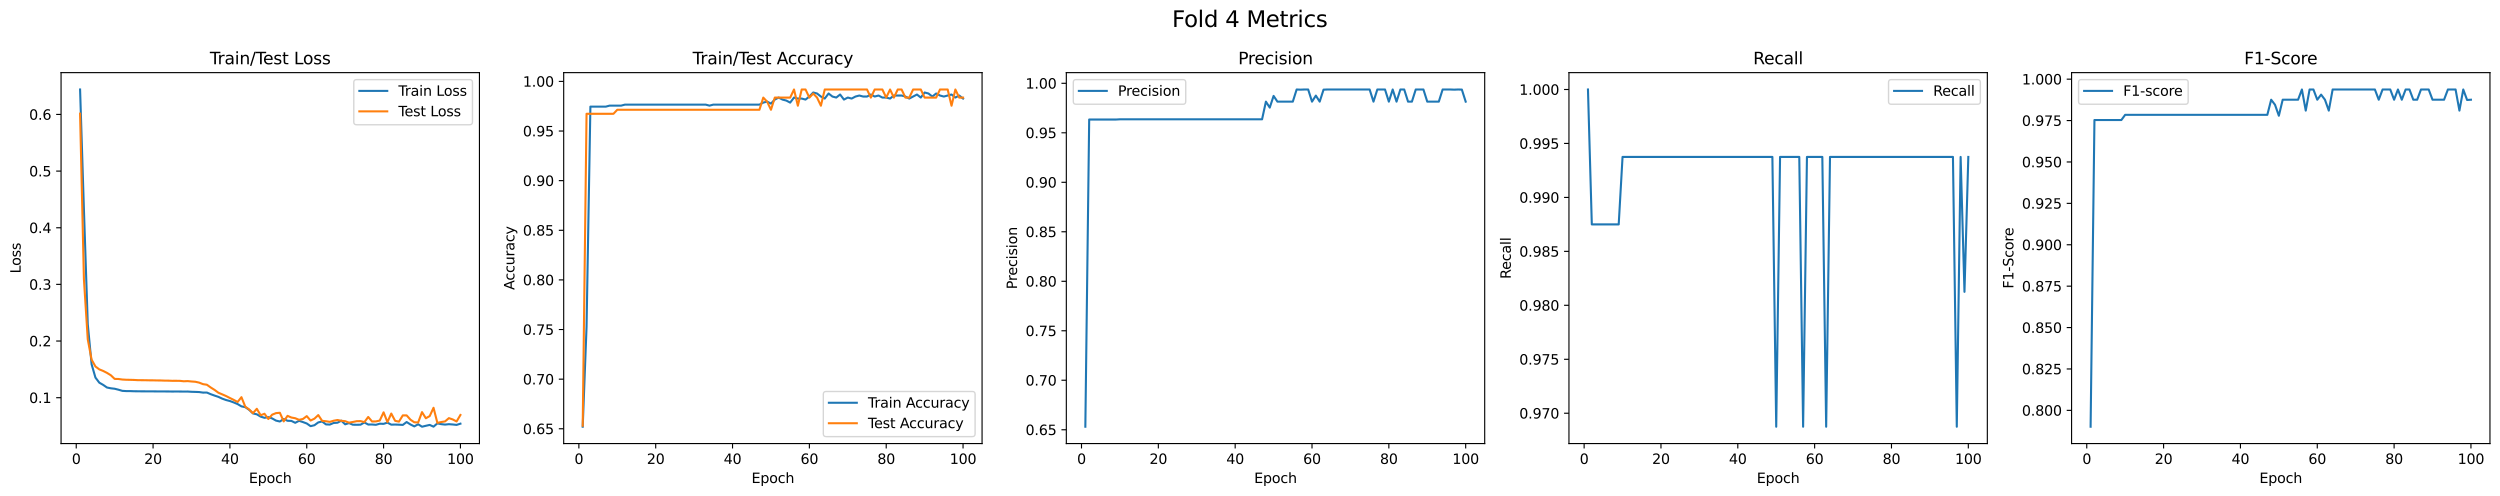 <?xml version="1.0" encoding="utf-8" standalone="no"?>
<!DOCTYPE svg PUBLIC "-//W3C//DTD SVG 1.1//EN"
  "http://www.w3.org/Graphics/SVG/1.1/DTD/svg11.dtd">
<svg xmlns:xlink="http://www.w3.org/1999/xlink" width="1792.461pt" height="355.596pt" viewBox="0 0 1792.461 355.596" xmlns="http://www.w3.org/2000/svg" version="1.1">
 <defs>
  <style type="text/css">*{stroke-linejoin: round; stroke-linecap: butt}</style>
 </defs>
 <g id="figure_1">
  <g id="patch_1">
   <path d="M 0 355.596 
L 1792.461 355.596 
L 1792.461 0 
L 0 0 
z
" style="fill: #ffffff"/>
  </g>
  <g id="axes_1">
   <g id="patch_2">
    <path d="M 43.781 318.04 
L 343.749 318.04 
L 343.749 52.08 
L 43.781 52.08 
z
" style="fill: #ffffff"/>
   </g>
   <g id="matplotlib.axis_1">
    <g id="xtick_1">
     <g id="line2d_1">
      <defs>
       <path id="m63eba47946" d="M 0 0 
L 0 3.5 
" style="stroke: #000000; stroke-width: 0.8"/>
      </defs>
      <g>
       <use xlink:href="#m63eba47946" x="54.662" y="318.04" style="stroke: #000000; stroke-width: 0.8"/>
      </g>
     </g>
     <g id="text_1">
      <!-- 0 -->
      <g transform="translate(51.48 332.638) scale(0.1 -0.1)">
       <defs>
        <path id="DejaVuSans-30" d="M 2034 4250 
Q 1547 4250 1301 3770 
Q 1056 3291 1056 2328 
Q 1056 1369 1301 889 
Q 1547 409 2034 409 
Q 2525 409 2770 889 
Q 3016 1369 3016 2328 
Q 3016 3291 2770 3770 
Q 2525 4250 2034 4250 
z
M 2034 4750 
Q 2819 4750 3233 4129 
Q 3647 3509 3647 2328 
Q 3647 1150 3233 529 
Q 2819 -91 2034 -91 
Q 1250 -91 836 529 
Q 422 1150 422 2328 
Q 422 3509 836 4129 
Q 1250 4750 2034 4750 
z
" transform="scale(0.016)"/>
       </defs>
       <use xlink:href="#DejaVuSans-30"/>
      </g>
     </g>
    </g>
    <g id="xtick_2">
     <g id="line2d_2">
      <g>
       <use xlink:href="#m63eba47946" x="109.752" y="318.04" style="stroke: #000000; stroke-width: 0.8"/>
      </g>
     </g>
     <g id="text_2">
      <!-- 20 -->
      <g transform="translate(103.39 332.638) scale(0.1 -0.1)">
       <defs>
        <path id="DejaVuSans-32" d="M 1228 531 
L 3431 531 
L 3431 0 
L 469 0 
L 469 531 
Q 828 903 1448 1529 
Q 2069 2156 2228 2338 
Q 2531 2678 2651 2914 
Q 2772 3150 2772 3378 
Q 2772 3750 2511 3984 
Q 2250 4219 1831 4219 
Q 1534 4219 1204 4116 
Q 875 4013 500 3803 
L 500 4441 
Q 881 4594 1212 4672 
Q 1544 4750 1819 4750 
Q 2544 4750 2975 4387 
Q 3406 4025 3406 3419 
Q 3406 3131 3298 2873 
Q 3191 2616 2906 2266 
Q 2828 2175 2409 1742 
Q 1991 1309 1228 531 
z
" transform="scale(0.016)"/>
       </defs>
       <use xlink:href="#DejaVuSans-32"/>
       <use xlink:href="#DejaVuSans-30" transform="translate(63.623 0)"/>
      </g>
     </g>
    </g>
    <g id="xtick_3">
     <g id="line2d_3">
      <g>
       <use xlink:href="#m63eba47946" x="164.843" y="318.04" style="stroke: #000000; stroke-width: 0.8"/>
      </g>
     </g>
     <g id="text_3">
      <!-- 40 -->
      <g transform="translate(158.48 332.638) scale(0.1 -0.1)">
       <defs>
        <path id="DejaVuSans-34" d="M 2419 4116 
L 825 1625 
L 2419 1625 
L 2419 4116 
z
M 2253 4666 
L 3047 4666 
L 3047 1625 
L 3713 1625 
L 3713 1100 
L 3047 1100 
L 3047 0 
L 2419 0 
L 2419 1100 
L 313 1100 
L 313 1709 
L 2253 4666 
z
" transform="scale(0.016)"/>
       </defs>
       <use xlink:href="#DejaVuSans-34"/>
       <use xlink:href="#DejaVuSans-30" transform="translate(63.623 0)"/>
      </g>
     </g>
    </g>
    <g id="xtick_4">
     <g id="line2d_4">
      <g>
       <use xlink:href="#m63eba47946" x="219.933" y="318.04" style="stroke: #000000; stroke-width: 0.8"/>
      </g>
     </g>
     <g id="text_4">
      <!-- 60 -->
      <g transform="translate(213.571 332.638) scale(0.1 -0.1)">
       <defs>
        <path id="DejaVuSans-36" d="M 2113 2584 
Q 1688 2584 1439 2293 
Q 1191 2003 1191 1497 
Q 1191 994 1439 701 
Q 1688 409 2113 409 
Q 2538 409 2786 701 
Q 3034 994 3034 1497 
Q 3034 2003 2786 2293 
Q 2538 2584 2113 2584 
z
M 3366 4563 
L 3366 3988 
Q 3128 4100 2886 4159 
Q 2644 4219 2406 4219 
Q 1781 4219 1451 3797 
Q 1122 3375 1075 2522 
Q 1259 2794 1537 2939 
Q 1816 3084 2150 3084 
Q 2853 3084 3261 2657 
Q 3669 2231 3669 1497 
Q 3669 778 3244 343 
Q 2819 -91 2113 -91 
Q 1303 -91 875 529 
Q 447 1150 447 2328 
Q 447 3434 972 4092 
Q 1497 4750 2381 4750 
Q 2619 4750 2861 4703 
Q 3103 4656 3366 4563 
z
" transform="scale(0.016)"/>
       </defs>
       <use xlink:href="#DejaVuSans-36"/>
       <use xlink:href="#DejaVuSans-30" transform="translate(63.623 0)"/>
      </g>
     </g>
    </g>
    <g id="xtick_5">
     <g id="line2d_5">
      <g>
       <use xlink:href="#m63eba47946" x="275.024" y="318.04" style="stroke: #000000; stroke-width: 0.8"/>
      </g>
     </g>
     <g id="text_5">
      <!-- 80 -->
      <g transform="translate(268.661 332.638) scale(0.1 -0.1)">
       <defs>
        <path id="DejaVuSans-38" d="M 2034 2216 
Q 1584 2216 1326 1975 
Q 1069 1734 1069 1313 
Q 1069 891 1326 650 
Q 1584 409 2034 409 
Q 2484 409 2743 651 
Q 3003 894 3003 1313 
Q 3003 1734 2745 1975 
Q 2488 2216 2034 2216 
z
M 1403 2484 
Q 997 2584 770 2862 
Q 544 3141 544 3541 
Q 544 4100 942 4425 
Q 1341 4750 2034 4750 
Q 2731 4750 3128 4425 
Q 3525 4100 3525 3541 
Q 3525 3141 3298 2862 
Q 3072 2584 2669 2484 
Q 3125 2378 3379 2068 
Q 3634 1759 3634 1313 
Q 3634 634 3220 271 
Q 2806 -91 2034 -91 
Q 1263 -91 848 271 
Q 434 634 434 1313 
Q 434 1759 690 2068 
Q 947 2378 1403 2484 
z
M 1172 3481 
Q 1172 3119 1398 2916 
Q 1625 2713 2034 2713 
Q 2441 2713 2670 2916 
Q 2900 3119 2900 3481 
Q 2900 3844 2670 4047 
Q 2441 4250 2034 4250 
Q 1625 4250 1398 4047 
Q 1172 3844 1172 3481 
z
" transform="scale(0.016)"/>
       </defs>
       <use xlink:href="#DejaVuSans-38"/>
       <use xlink:href="#DejaVuSans-30" transform="translate(63.623 0)"/>
      </g>
     </g>
    </g>
    <g id="xtick_6">
     <g id="line2d_6">
      <g>
       <use xlink:href="#m63eba47946" x="330.114" y="318.04" style="stroke: #000000; stroke-width: 0.8"/>
      </g>
     </g>
     <g id="text_6">
      <!-- 100 -->
      <g transform="translate(320.571 332.638) scale(0.1 -0.1)">
       <defs>
        <path id="DejaVuSans-31" d="M 794 531 
L 1825 531 
L 1825 4091 
L 703 3866 
L 703 4441 
L 1819 4666 
L 2450 4666 
L 2450 531 
L 3481 531 
L 3481 0 
L 794 0 
L 794 531 
z
" transform="scale(0.016)"/>
       </defs>
       <use xlink:href="#DejaVuSans-31"/>
       <use xlink:href="#DejaVuSans-30" transform="translate(63.623 0)"/>
       <use xlink:href="#DejaVuSans-30" transform="translate(127.246 0)"/>
      </g>
     </g>
    </g>
    <g id="text_7">
     <!-- Epoch -->
     <g transform="translate(178.454 346.317) scale(0.1 -0.1)">
      <defs>
       <path id="DejaVuSans-45" d="M 628 4666 
L 3578 4666 
L 3578 4134 
L 1259 4134 
L 1259 2753 
L 3481 2753 
L 3481 2222 
L 1259 2222 
L 1259 531 
L 3634 531 
L 3634 0 
L 628 0 
L 628 4666 
z
" transform="scale(0.016)"/>
       <path id="DejaVuSans-70" d="M 1159 525 
L 1159 -1331 
L 581 -1331 
L 581 3500 
L 1159 3500 
L 1159 2969 
Q 1341 3281 1617 3432 
Q 1894 3584 2278 3584 
Q 2916 3584 3314 3078 
Q 3713 2572 3713 1747 
Q 3713 922 3314 415 
Q 2916 -91 2278 -91 
Q 1894 -91 1617 61 
Q 1341 213 1159 525 
z
M 3116 1747 
Q 3116 2381 2855 2742 
Q 2594 3103 2138 3103 
Q 1681 3103 1420 2742 
Q 1159 2381 1159 1747 
Q 1159 1113 1420 752 
Q 1681 391 2138 391 
Q 2594 391 2855 752 
Q 3116 1113 3116 1747 
z
" transform="scale(0.016)"/>
       <path id="DejaVuSans-6f" d="M 1959 3097 
Q 1497 3097 1228 2736 
Q 959 2375 959 1747 
Q 959 1119 1226 758 
Q 1494 397 1959 397 
Q 2419 397 2687 759 
Q 2956 1122 2956 1747 
Q 2956 2369 2687 2733 
Q 2419 3097 1959 3097 
z
M 1959 3584 
Q 2709 3584 3137 3096 
Q 3566 2609 3566 1747 
Q 3566 888 3137 398 
Q 2709 -91 1959 -91 
Q 1206 -91 779 398 
Q 353 888 353 1747 
Q 353 2609 779 3096 
Q 1206 3584 1959 3584 
z
" transform="scale(0.016)"/>
       <path id="DejaVuSans-63" d="M 3122 3366 
L 3122 2828 
Q 2878 2963 2633 3030 
Q 2388 3097 2138 3097 
Q 1578 3097 1268 2742 
Q 959 2388 959 1747 
Q 959 1106 1268 751 
Q 1578 397 2138 397 
Q 2388 397 2633 464 
Q 2878 531 3122 666 
L 3122 134 
Q 2881 22 2623 -34 
Q 2366 -91 2075 -91 
Q 1284 -91 818 406 
Q 353 903 353 1747 
Q 353 2603 823 3093 
Q 1294 3584 2113 3584 
Q 2378 3584 2631 3529 
Q 2884 3475 3122 3366 
z
" transform="scale(0.016)"/>
       <path id="DejaVuSans-68" d="M 3513 2113 
L 3513 0 
L 2938 0 
L 2938 2094 
Q 2938 2591 2744 2837 
Q 2550 3084 2163 3084 
Q 1697 3084 1428 2787 
Q 1159 2491 1159 1978 
L 1159 0 
L 581 0 
L 581 4863 
L 1159 4863 
L 1159 2956 
Q 1366 3272 1645 3428 
Q 1925 3584 2291 3584 
Q 2894 3584 3203 3211 
Q 3513 2838 3513 2113 
z
" transform="scale(0.016)"/>
      </defs>
      <use xlink:href="#DejaVuSans-45"/>
      <use xlink:href="#DejaVuSans-70" transform="translate(63.184 0)"/>
      <use xlink:href="#DejaVuSans-6f" transform="translate(126.66 0)"/>
      <use xlink:href="#DejaVuSans-63" transform="translate(187.842 0)"/>
      <use xlink:href="#DejaVuSans-68" transform="translate(242.822 0)"/>
     </g>
    </g>
   </g>
   <g id="matplotlib.axis_2">
    <g id="ytick_1">
     <g id="line2d_7">
      <defs>
       <path id="m7b30874486" d="M 0 0 
L -3.5 0 
" style="stroke: #000000; stroke-width: 0.8"/>
      </defs>
      <g>
       <use xlink:href="#m7b30874486" x="43.781" y="285.136" style="stroke: #000000; stroke-width: 0.8"/>
      </g>
     </g>
     <g id="text_8">
      <!-- 0.1 -->
      <g transform="translate(20.878 288.935) scale(0.1 -0.1)">
       <defs>
        <path id="DejaVuSans-2e" d="M 684 794 
L 1344 794 
L 1344 0 
L 684 0 
L 684 794 
z
" transform="scale(0.016)"/>
       </defs>
       <use xlink:href="#DejaVuSans-30"/>
       <use xlink:href="#DejaVuSans-2e" transform="translate(63.623 0)"/>
       <use xlink:href="#DejaVuSans-31" transform="translate(95.41 0)"/>
      </g>
     </g>
    </g>
    <g id="ytick_2">
     <g id="line2d_8">
      <g>
       <use xlink:href="#m7b30874486" x="43.781" y="244.521" style="stroke: #000000; stroke-width: 0.8"/>
      </g>
     </g>
     <g id="text_9">
      <!-- 0.2 -->
      <g transform="translate(20.878 248.32) scale(0.1 -0.1)">
       <use xlink:href="#DejaVuSans-30"/>
       <use xlink:href="#DejaVuSans-2e" transform="translate(63.623 0)"/>
       <use xlink:href="#DejaVuSans-32" transform="translate(95.41 0)"/>
      </g>
     </g>
    </g>
    <g id="ytick_3">
     <g id="line2d_9">
      <g>
       <use xlink:href="#m7b30874486" x="43.781" y="203.905" style="stroke: #000000; stroke-width: 0.8"/>
      </g>
     </g>
     <g id="text_10">
      <!-- 0.3 -->
      <g transform="translate(20.878 207.705) scale(0.1 -0.1)">
       <defs>
        <path id="DejaVuSans-33" d="M 2597 2516 
Q 3050 2419 3304 2112 
Q 3559 1806 3559 1356 
Q 3559 666 3084 287 
Q 2609 -91 1734 -91 
Q 1441 -91 1130 -33 
Q 819 25 488 141 
L 488 750 
Q 750 597 1062 519 
Q 1375 441 1716 441 
Q 2309 441 2620 675 
Q 2931 909 2931 1356 
Q 2931 1769 2642 2001 
Q 2353 2234 1838 2234 
L 1294 2234 
L 1294 2753 
L 1863 2753 
Q 2328 2753 2575 2939 
Q 2822 3125 2822 3475 
Q 2822 3834 2567 4026 
Q 2313 4219 1838 4219 
Q 1578 4219 1281 4162 
Q 984 4106 628 3988 
L 628 4550 
Q 988 4650 1302 4700 
Q 1616 4750 1894 4750 
Q 2613 4750 3031 4423 
Q 3450 4097 3450 3541 
Q 3450 3153 3228 2886 
Q 3006 2619 2597 2516 
z
" transform="scale(0.016)"/>
       </defs>
       <use xlink:href="#DejaVuSans-30"/>
       <use xlink:href="#DejaVuSans-2e" transform="translate(63.623 0)"/>
       <use xlink:href="#DejaVuSans-33" transform="translate(95.41 0)"/>
      </g>
     </g>
    </g>
    <g id="ytick_4">
     <g id="line2d_10">
      <g>
       <use xlink:href="#m7b30874486" x="43.781" y="163.29" style="stroke: #000000; stroke-width: 0.8"/>
      </g>
     </g>
     <g id="text_11">
      <!-- 0.4 -->
      <g transform="translate(20.878 167.089) scale(0.1 -0.1)">
       <use xlink:href="#DejaVuSans-30"/>
       <use xlink:href="#DejaVuSans-2e" transform="translate(63.623 0)"/>
       <use xlink:href="#DejaVuSans-34" transform="translate(95.41 0)"/>
      </g>
     </g>
    </g>
    <g id="ytick_5">
     <g id="line2d_11">
      <g>
       <use xlink:href="#m7b30874486" x="43.781" y="122.675" style="stroke: #000000; stroke-width: 0.8"/>
      </g>
     </g>
     <g id="text_12">
      <!-- 0.5 -->
      <g transform="translate(20.878 126.474) scale(0.1 -0.1)">
       <defs>
        <path id="DejaVuSans-35" d="M 691 4666 
L 3169 4666 
L 3169 4134 
L 1269 4134 
L 1269 2991 
Q 1406 3038 1543 3061 
Q 1681 3084 1819 3084 
Q 2600 3084 3056 2656 
Q 3513 2228 3513 1497 
Q 3513 744 3044 326 
Q 2575 -91 1722 -91 
Q 1428 -91 1123 -41 
Q 819 9 494 109 
L 494 744 
Q 775 591 1075 516 
Q 1375 441 1709 441 
Q 2250 441 2565 725 
Q 2881 1009 2881 1497 
Q 2881 1984 2565 2268 
Q 2250 2553 1709 2553 
Q 1456 2553 1204 2497 
Q 953 2441 691 2322 
L 691 4666 
z
" transform="scale(0.016)"/>
       </defs>
       <use xlink:href="#DejaVuSans-30"/>
       <use xlink:href="#DejaVuSans-2e" transform="translate(63.623 0)"/>
       <use xlink:href="#DejaVuSans-35" transform="translate(95.41 0)"/>
      </g>
     </g>
    </g>
    <g id="ytick_6">
     <g id="line2d_12">
      <g>
       <use xlink:href="#m7b30874486" x="43.781" y="82.06" style="stroke: #000000; stroke-width: 0.8"/>
      </g>
     </g>
     <g id="text_13">
      <!-- 0.6 -->
      <g transform="translate(20.878 85.859) scale(0.1 -0.1)">
       <use xlink:href="#DejaVuSans-30"/>
       <use xlink:href="#DejaVuSans-2e" transform="translate(63.623 0)"/>
       <use xlink:href="#DejaVuSans-36" transform="translate(95.41 0)"/>
      </g>
     </g>
    </g>
    <g id="text_14">
     <!-- Loss -->
     <g transform="translate(14.798 196.027) rotate(-90) scale(0.1 -0.1)">
      <defs>
       <path id="DejaVuSans-4c" d="M 628 4666 
L 1259 4666 
L 1259 531 
L 3531 531 
L 3531 0 
L 628 0 
L 628 4666 
z
" transform="scale(0.016)"/>
       <path id="DejaVuSans-73" d="M 2834 3397 
L 2834 2853 
Q 2591 2978 2328 3040 
Q 2066 3103 1784 3103 
Q 1356 3103 1142 2972 
Q 928 2841 928 2578 
Q 928 2378 1081 2264 
Q 1234 2150 1697 2047 
L 1894 2003 
Q 2506 1872 2764 1633 
Q 3022 1394 3022 966 
Q 3022 478 2636 193 
Q 2250 -91 1575 -91 
Q 1294 -91 989 -36 
Q 684 19 347 128 
L 347 722 
Q 666 556 975 473 
Q 1284 391 1588 391 
Q 1994 391 2212 530 
Q 2431 669 2431 922 
Q 2431 1156 2273 1281 
Q 2116 1406 1581 1522 
L 1381 1569 
Q 847 1681 609 1914 
Q 372 2147 372 2553 
Q 372 3047 722 3315 
Q 1072 3584 1716 3584 
Q 2034 3584 2315 3537 
Q 2597 3491 2834 3397 
z
" transform="scale(0.016)"/>
      </defs>
      <use xlink:href="#DejaVuSans-4c"/>
      <use xlink:href="#DejaVuSans-6f" transform="translate(53.963 0)"/>
      <use xlink:href="#DejaVuSans-73" transform="translate(115.145 0)"/>
      <use xlink:href="#DejaVuSans-73" transform="translate(167.244 0)"/>
     </g>
    </g>
   </g>
   <g id="line2d_13">
    <path d="M 57.416 64.169 
L 60.171 150.387 
L 62.925 232.403 
L 65.68 261.215 
L 68.434 270.725 
L 71.189 274.365 
L 73.943 275.945 
L 76.698 277.838 
L 79.452 278.402 
L 82.207 278.725 
L 84.961 279.419 
L 87.716 280.238 
L 90.47 280.399 
L 93.225 280.403 
L 95.98 280.515 
L 98.734 280.545 
L 101.489 280.578 
L 104.243 280.591 
L 106.998 280.591 
L 109.752 280.612 
L 112.507 280.64 
L 115.261 280.663 
L 118.016 280.664 
L 120.77 280.674 
L 123.525 280.727 
L 126.279 280.693 
L 129.034 280.718 
L 131.788 280.749 
L 134.543 280.729 
L 137.297 280.909 
L 140.052 280.988 
L 142.806 281.096 
L 145.561 281.487 
L 148.316 281.456 
L 151.07 282.625 
L 153.825 283.624 
L 156.579 284.542 
L 159.334 285.825 
L 162.088 286.815 
L 164.843 287.537 
L 167.597 288.553 
L 170.352 289.709 
L 173.106 291.353 
L 175.861 291.924 
L 178.615 293.81 
L 181.37 296.415 
L 184.124 297.062 
L 186.879 298.713 
L 189.633 299.565 
L 192.388 299.077 
L 195.143 300.013 
L 197.897 301.571 
L 200.652 302.213 
L 203.406 300.42 
L 206.161 301.687 
L 208.915 301.79 
L 211.67 303.139 
L 214.424 301.703 
L 217.179 302.613 
L 219.933 303.625 
L 222.688 305.551 
L 225.442 304.879 
L 228.197 302.859 
L 230.951 302.191 
L 233.706 304.281 
L 236.46 304.409 
L 239.215 303.258 
L 241.969 303.068 
L 244.724 301.617 
L 247.479 304.226 
L 250.233 303.345 
L 252.988 304.506 
L 255.742 304.547 
L 258.497 304.493 
L 261.251 302.907 
L 264.006 304.381 
L 266.76 304.357 
L 269.515 304.579 
L 272.269 303.784 
L 275.024 303.892 
L 277.778 303.013 
L 280.533 304.473 
L 283.287 304.39 
L 286.042 304.491 
L 288.796 304.661 
L 291.551 302.59 
L 294.305 304.347 
L 297.06 305.716 
L 299.815 304.179 
L 302.569 305.951 
L 305.324 305.291 
L 308.078 304.66 
L 310.833 305.906 
L 313.587 303.549 
L 316.342 304.112 
L 319.096 304.427 
L 321.851 304.139 
L 324.605 304.343 
L 327.36 304.642 
L 330.114 303.765 
" clip-path="url(#p9444b07219)" style="fill: none; stroke: #1f77b4; stroke-width: 1.5; stroke-linecap: square"/>
   </g>
   <g id="line2d_14">
    <path d="M 57.416 81.473 
L 60.171 200.26 
L 62.925 243.302 
L 65.68 257.891 
L 68.434 262.77 
L 71.189 264.83 
L 73.943 265.948 
L 76.698 267.347 
L 79.452 269.046 
L 82.207 271.669 
L 84.961 271.731 
L 87.716 272.117 
L 90.47 272.275 
L 93.225 272.334 
L 95.98 272.413 
L 98.734 272.562 
L 101.489 272.591 
L 104.243 272.62 
L 106.998 272.685 
L 109.752 272.701 
L 112.507 272.774 
L 115.261 272.795 
L 118.016 272.902 
L 120.77 272.928 
L 123.525 273.039 
L 126.279 273.028 
L 129.034 273.069 
L 131.788 273.362 
L 134.543 273.243 
L 137.297 273.512 
L 140.052 273.715 
L 142.806 274.341 
L 145.561 275.428 
L 148.316 275.847 
L 151.07 277.808 
L 153.825 279.544 
L 156.579 281.577 
L 159.334 282.749 
L 162.088 283.956 
L 164.843 285.365 
L 167.597 286.724 
L 170.352 288.218 
L 173.106 284.778 
L 175.861 291.579 
L 178.615 293.568 
L 181.37 296.243 
L 184.124 293.101 
L 186.879 297.733 
L 189.633 296.653 
L 192.388 300.422 
L 195.143 297.304 
L 197.897 296.205 
L 200.652 295.959 
L 203.406 302.128 
L 206.161 298.165 
L 208.915 299.356 
L 211.67 299.868 
L 214.424 301.001 
L 217.179 300.407 
L 219.933 298.364 
L 222.688 301.51 
L 225.442 300.18 
L 228.197 297.616 
L 230.951 301.731 
L 233.706 302.033 
L 236.46 302.475 
L 239.215 301.656 
L 241.969 301.134 
L 244.724 301.709 
L 247.479 301.972 
L 250.233 303.046 
L 252.988 302.548 
L 255.742 301.984 
L 258.497 301.932 
L 261.251 302.643 
L 264.006 298.969 
L 266.76 302.21 
L 269.515 302.152 
L 272.269 301.534 
L 275.024 295.645 
L 277.778 302.629 
L 280.533 296.516 
L 283.287 301.733 
L 286.042 302.314 
L 288.796 297.831 
L 291.551 297.827 
L 294.305 300.917 
L 297.06 302.771 
L 299.815 302.886 
L 302.569 295.49 
L 305.324 299.874 
L 308.078 298.331 
L 310.833 292.377 
L 313.587 303.198 
L 316.342 302.596 
L 319.096 302.142 
L 321.851 299.797 
L 324.605 300.739 
L 327.36 302.18 
L 330.114 297.534 
" clip-path="url(#p9444b07219)" style="fill: none; stroke: #ff7f0e; stroke-width: 1.5; stroke-linecap: square"/>
   </g>
   <g id="patch_3">
    <path d="M 43.781 318.04 
L 43.781 52.08 
" style="fill: none; stroke: #000000; stroke-width: 0.8; stroke-linejoin: miter; stroke-linecap: square"/>
   </g>
   <g id="patch_4">
    <path d="M 343.749 318.04 
L 343.749 52.08 
" style="fill: none; stroke: #000000; stroke-width: 0.8; stroke-linejoin: miter; stroke-linecap: square"/>
   </g>
   <g id="patch_5">
    <path d="M 43.781 318.04 
L 343.749 318.04 
" style="fill: none; stroke: #000000; stroke-width: 0.8; stroke-linejoin: miter; stroke-linecap: square"/>
   </g>
   <g id="patch_6">
    <path d="M 43.781 52.08 
L 343.749 52.08 
" style="fill: none; stroke: #000000; stroke-width: 0.8; stroke-linejoin: miter; stroke-linecap: square"/>
   </g>
   <g id="text_15">
    <!-- Train/Test Loss -->
    <g transform="translate(150.47 46.08) scale(0.12 -0.12)">
     <defs>
      <path id="DejaVuSans-54" d="M -19 4666 
L 3928 4666 
L 3928 4134 
L 2272 4134 
L 2272 0 
L 1638 0 
L 1638 4134 
L -19 4134 
L -19 4666 
z
" transform="scale(0.016)"/>
      <path id="DejaVuSans-72" d="M 2631 2963 
Q 2534 3019 2420 3045 
Q 2306 3072 2169 3072 
Q 1681 3072 1420 2755 
Q 1159 2438 1159 1844 
L 1159 0 
L 581 0 
L 581 3500 
L 1159 3500 
L 1159 2956 
Q 1341 3275 1631 3429 
Q 1922 3584 2338 3584 
Q 2397 3584 2469 3576 
Q 2541 3569 2628 3553 
L 2631 2963 
z
" transform="scale(0.016)"/>
      <path id="DejaVuSans-61" d="M 2194 1759 
Q 1497 1759 1228 1600 
Q 959 1441 959 1056 
Q 959 750 1161 570 
Q 1363 391 1709 391 
Q 2188 391 2477 730 
Q 2766 1069 2766 1631 
L 2766 1759 
L 2194 1759 
z
M 3341 1997 
L 3341 0 
L 2766 0 
L 2766 531 
Q 2569 213 2275 61 
Q 1981 -91 1556 -91 
Q 1019 -91 701 211 
Q 384 513 384 1019 
Q 384 1609 779 1909 
Q 1175 2209 1959 2209 
L 2766 2209 
L 2766 2266 
Q 2766 2663 2505 2880 
Q 2244 3097 1772 3097 
Q 1472 3097 1187 3025 
Q 903 2953 641 2809 
L 641 3341 
Q 956 3463 1253 3523 
Q 1550 3584 1831 3584 
Q 2591 3584 2966 3190 
Q 3341 2797 3341 1997 
z
" transform="scale(0.016)"/>
      <path id="DejaVuSans-69" d="M 603 3500 
L 1178 3500 
L 1178 0 
L 603 0 
L 603 3500 
z
M 603 4863 
L 1178 4863 
L 1178 4134 
L 603 4134 
L 603 4863 
z
" transform="scale(0.016)"/>
      <path id="DejaVuSans-6e" d="M 3513 2113 
L 3513 0 
L 2938 0 
L 2938 2094 
Q 2938 2591 2744 2837 
Q 2550 3084 2163 3084 
Q 1697 3084 1428 2787 
Q 1159 2491 1159 1978 
L 1159 0 
L 581 0 
L 581 3500 
L 1159 3500 
L 1159 2956 
Q 1366 3272 1645 3428 
Q 1925 3584 2291 3584 
Q 2894 3584 3203 3211 
Q 3513 2838 3513 2113 
z
" transform="scale(0.016)"/>
      <path id="DejaVuSans-2f" d="M 1625 4666 
L 2156 4666 
L 531 -594 
L 0 -594 
L 1625 4666 
z
" transform="scale(0.016)"/>
      <path id="DejaVuSans-65" d="M 3597 1894 
L 3597 1613 
L 953 1613 
Q 991 1019 1311 708 
Q 1631 397 2203 397 
Q 2534 397 2845 478 
Q 3156 559 3463 722 
L 3463 178 
Q 3153 47 2828 -22 
Q 2503 -91 2169 -91 
Q 1331 -91 842 396 
Q 353 884 353 1716 
Q 353 2575 817 3079 
Q 1281 3584 2069 3584 
Q 2775 3584 3186 3129 
Q 3597 2675 3597 1894 
z
M 3022 2063 
Q 3016 2534 2758 2815 
Q 2500 3097 2075 3097 
Q 1594 3097 1305 2825 
Q 1016 2553 972 2059 
L 3022 2063 
z
" transform="scale(0.016)"/>
      <path id="DejaVuSans-74" d="M 1172 4494 
L 1172 3500 
L 2356 3500 
L 2356 3053 
L 1172 3053 
L 1172 1153 
Q 1172 725 1289 603 
Q 1406 481 1766 481 
L 2356 481 
L 2356 0 
L 1766 0 
Q 1100 0 847 248 
Q 594 497 594 1153 
L 594 3053 
L 172 3053 
L 172 3500 
L 594 3500 
L 594 4494 
L 1172 4494 
z
" transform="scale(0.016)"/>
      <path id="DejaVuSans-20" transform="scale(0.016)"/>
     </defs>
     <use xlink:href="#DejaVuSans-54"/>
     <use xlink:href="#DejaVuSans-72" transform="translate(46.334 0)"/>
     <use xlink:href="#DejaVuSans-61" transform="translate(87.447 0)"/>
     <use xlink:href="#DejaVuSans-69" transform="translate(148.727 0)"/>
     <use xlink:href="#DejaVuSans-6e" transform="translate(176.51 0)"/>
     <use xlink:href="#DejaVuSans-2f" transform="translate(239.889 0)"/>
     <use xlink:href="#DejaVuSans-54" transform="translate(273.58 0)"/>
     <use xlink:href="#DejaVuSans-65" transform="translate(317.664 0)"/>
     <use xlink:href="#DejaVuSans-73" transform="translate(379.188 0)"/>
     <use xlink:href="#DejaVuSans-74" transform="translate(431.287 0)"/>
     <use xlink:href="#DejaVuSans-20" transform="translate(470.496 0)"/>
     <use xlink:href="#DejaVuSans-4c" transform="translate(502.283 0)"/>
     <use xlink:href="#DejaVuSans-6f" transform="translate(556.246 0)"/>
     <use xlink:href="#DejaVuSans-73" transform="translate(617.428 0)"/>
     <use xlink:href="#DejaVuSans-73" transform="translate(669.527 0)"/>
    </g>
   </g>
   <g id="legend_1">
    <g id="patch_7">
     <path d="M 255.649 89.436 
L 336.749 89.436 
Q 338.749 89.436 338.749 87.436 
L 338.749 59.08 
Q 338.749 57.08 336.749 57.08 
L 255.649 57.08 
Q 253.649 57.08 253.649 59.08 
L 253.649 87.436 
Q 253.649 89.436 255.649 89.436 
z
" style="fill: #ffffff; opacity: 0.8; stroke: #cccccc; stroke-linejoin: miter"/>
    </g>
    <g id="line2d_15">
     <path d="M 257.649 65.178 
L 267.649 65.178 
L 277.649 65.178 
" style="fill: none; stroke: #1f77b4; stroke-width: 1.5; stroke-linecap: square"/>
    </g>
    <g id="text_16">
     <!-- Train Loss -->
     <g transform="translate(285.649 68.678) scale(0.1 -0.1)">
      <use xlink:href="#DejaVuSans-54"/>
      <use xlink:href="#DejaVuSans-72" transform="translate(46.334 0)"/>
      <use xlink:href="#DejaVuSans-61" transform="translate(87.447 0)"/>
      <use xlink:href="#DejaVuSans-69" transform="translate(148.727 0)"/>
      <use xlink:href="#DejaVuSans-6e" transform="translate(176.51 0)"/>
      <use xlink:href="#DejaVuSans-20" transform="translate(239.889 0)"/>
      <use xlink:href="#DejaVuSans-4c" transform="translate(271.676 0)"/>
      <use xlink:href="#DejaVuSans-6f" transform="translate(325.639 0)"/>
      <use xlink:href="#DejaVuSans-73" transform="translate(386.82 0)"/>
      <use xlink:href="#DejaVuSans-73" transform="translate(438.92 0)"/>
     </g>
    </g>
    <g id="line2d_16">
     <path d="M 257.649 79.857 
L 267.649 79.857 
L 277.649 79.857 
" style="fill: none; stroke: #ff7f0e; stroke-width: 1.5; stroke-linecap: square"/>
    </g>
    <g id="text_17">
     <!-- Test Loss -->
     <g transform="translate(285.649 83.357) scale(0.1 -0.1)">
      <use xlink:href="#DejaVuSans-54"/>
      <use xlink:href="#DejaVuSans-65" transform="translate(44.084 0)"/>
      <use xlink:href="#DejaVuSans-73" transform="translate(105.607 0)"/>
      <use xlink:href="#DejaVuSans-74" transform="translate(157.707 0)"/>
      <use xlink:href="#DejaVuSans-20" transform="translate(196.916 0)"/>
      <use xlink:href="#DejaVuSans-4c" transform="translate(228.703 0)"/>
      <use xlink:href="#DejaVuSans-6f" transform="translate(282.666 0)"/>
      <use xlink:href="#DejaVuSans-73" transform="translate(343.848 0)"/>
      <use xlink:href="#DejaVuSans-73" transform="translate(395.947 0)"/>
     </g>
    </g>
   </g>
  </g>
  <g id="axes_2">
   <g id="patch_8">
    <path d="M 404.159 318.04 
L 704.127 318.04 
L 704.127 52.08 
L 404.159 52.08 
z
" style="fill: #ffffff"/>
   </g>
   <g id="matplotlib.axis_3">
    <g id="xtick_7">
     <g id="line2d_17">
      <g>
       <use xlink:href="#m63eba47946" x="415.04" y="318.04" style="stroke: #000000; stroke-width: 0.8"/>
      </g>
     </g>
     <g id="text_18">
      <!-- 0 -->
      <g transform="translate(411.858 332.638) scale(0.1 -0.1)">
       <use xlink:href="#DejaVuSans-30"/>
      </g>
     </g>
    </g>
    <g id="xtick_8">
     <g id="line2d_18">
      <g>
       <use xlink:href="#m63eba47946" x="470.13" y="318.04" style="stroke: #000000; stroke-width: 0.8"/>
      </g>
     </g>
     <g id="text_19">
      <!-- 20 -->
      <g transform="translate(463.768 332.638) scale(0.1 -0.1)">
       <use xlink:href="#DejaVuSans-32"/>
       <use xlink:href="#DejaVuSans-30" transform="translate(63.623 0)"/>
      </g>
     </g>
    </g>
    <g id="xtick_9">
     <g id="line2d_19">
      <g>
       <use xlink:href="#m63eba47946" x="525.221" y="318.04" style="stroke: #000000; stroke-width: 0.8"/>
      </g>
     </g>
     <g id="text_20">
      <!-- 40 -->
      <g transform="translate(518.858 332.638) scale(0.1 -0.1)">
       <use xlink:href="#DejaVuSans-34"/>
       <use xlink:href="#DejaVuSans-30" transform="translate(63.623 0)"/>
      </g>
     </g>
    </g>
    <g id="xtick_10">
     <g id="line2d_20">
      <g>
       <use xlink:href="#m63eba47946" x="580.311" y="318.04" style="stroke: #000000; stroke-width: 0.8"/>
      </g>
     </g>
     <g id="text_21">
      <!-- 60 -->
      <g transform="translate(573.949 332.638) scale(0.1 -0.1)">
       <use xlink:href="#DejaVuSans-36"/>
       <use xlink:href="#DejaVuSans-30" transform="translate(63.623 0)"/>
      </g>
     </g>
    </g>
    <g id="xtick_11">
     <g id="line2d_21">
      <g>
       <use xlink:href="#m63eba47946" x="635.402" y="318.04" style="stroke: #000000; stroke-width: 0.8"/>
      </g>
     </g>
     <g id="text_22">
      <!-- 80 -->
      <g transform="translate(629.039 332.638) scale(0.1 -0.1)">
       <use xlink:href="#DejaVuSans-38"/>
       <use xlink:href="#DejaVuSans-30" transform="translate(63.623 0)"/>
      </g>
     </g>
    </g>
    <g id="xtick_12">
     <g id="line2d_22">
      <g>
       <use xlink:href="#m63eba47946" x="690.492" y="318.04" style="stroke: #000000; stroke-width: 0.8"/>
      </g>
     </g>
     <g id="text_23">
      <!-- 100 -->
      <g transform="translate(680.949 332.638) scale(0.1 -0.1)">
       <use xlink:href="#DejaVuSans-31"/>
       <use xlink:href="#DejaVuSans-30" transform="translate(63.623 0)"/>
       <use xlink:href="#DejaVuSans-30" transform="translate(127.246 0)"/>
      </g>
     </g>
    </g>
    <g id="text_24">
     <!-- Epoch -->
     <g transform="translate(538.832 346.317) scale(0.1 -0.1)">
      <use xlink:href="#DejaVuSans-45"/>
      <use xlink:href="#DejaVuSans-70" transform="translate(63.184 0)"/>
      <use xlink:href="#DejaVuSans-6f" transform="translate(126.66 0)"/>
      <use xlink:href="#DejaVuSans-63" transform="translate(187.842 0)"/>
      <use xlink:href="#DejaVuSans-68" transform="translate(242.822 0)"/>
     </g>
    </g>
   </g>
   <g id="matplotlib.axis_4">
    <g id="ytick_7">
     <g id="line2d_23">
      <g>
       <use xlink:href="#m7b30874486" x="404.159" y="307.435" style="stroke: #000000; stroke-width: 0.8"/>
      </g>
     </g>
     <g id="text_25">
      <!-- 0.65 -->
      <g transform="translate(374.894 311.234) scale(0.1 -0.1)">
       <use xlink:href="#DejaVuSans-30"/>
       <use xlink:href="#DejaVuSans-2e" transform="translate(63.623 0)"/>
       <use xlink:href="#DejaVuSans-36" transform="translate(95.41 0)"/>
       <use xlink:href="#DejaVuSans-35" transform="translate(159.033 0)"/>
      </g>
     </g>
    </g>
    <g id="ytick_8">
     <g id="line2d_24">
      <g>
       <use xlink:href="#m7b30874486" x="404.159" y="271.853" style="stroke: #000000; stroke-width: 0.8"/>
      </g>
     </g>
     <g id="text_26">
      <!-- 0.70 -->
      <g transform="translate(374.894 275.652) scale(0.1 -0.1)">
       <defs>
        <path id="DejaVuSans-37" d="M 525 4666 
L 3525 4666 
L 3525 4397 
L 1831 0 
L 1172 0 
L 2766 4134 
L 525 4134 
L 525 4666 
z
" transform="scale(0.016)"/>
       </defs>
       <use xlink:href="#DejaVuSans-30"/>
       <use xlink:href="#DejaVuSans-2e" transform="translate(63.623 0)"/>
       <use xlink:href="#DejaVuSans-37" transform="translate(95.41 0)"/>
       <use xlink:href="#DejaVuSans-30" transform="translate(159.033 0)"/>
      </g>
     </g>
    </g>
    <g id="ytick_9">
     <g id="line2d_25">
      <g>
       <use xlink:href="#m7b30874486" x="404.159" y="236.271" style="stroke: #000000; stroke-width: 0.8"/>
      </g>
     </g>
     <g id="text_27">
      <!-- 0.75 -->
      <g transform="translate(374.894 240.07) scale(0.1 -0.1)">
       <use xlink:href="#DejaVuSans-30"/>
       <use xlink:href="#DejaVuSans-2e" transform="translate(63.623 0)"/>
       <use xlink:href="#DejaVuSans-37" transform="translate(95.41 0)"/>
       <use xlink:href="#DejaVuSans-35" transform="translate(159.033 0)"/>
      </g>
     </g>
    </g>
    <g id="ytick_10">
     <g id="line2d_26">
      <g>
       <use xlink:href="#m7b30874486" x="404.159" y="200.688" style="stroke: #000000; stroke-width: 0.8"/>
      </g>
     </g>
     <g id="text_28">
      <!-- 0.80 -->
      <g transform="translate(374.894 204.488) scale(0.1 -0.1)">
       <use xlink:href="#DejaVuSans-30"/>
       <use xlink:href="#DejaVuSans-2e" transform="translate(63.623 0)"/>
       <use xlink:href="#DejaVuSans-38" transform="translate(95.41 0)"/>
       <use xlink:href="#DejaVuSans-30" transform="translate(159.033 0)"/>
      </g>
     </g>
    </g>
    <g id="ytick_11">
     <g id="line2d_27">
      <g>
       <use xlink:href="#m7b30874486" x="404.159" y="165.106" style="stroke: #000000; stroke-width: 0.8"/>
      </g>
     </g>
     <g id="text_29">
      <!-- 0.85 -->
      <g transform="translate(374.894 168.906) scale(0.1 -0.1)">
       <use xlink:href="#DejaVuSans-30"/>
       <use xlink:href="#DejaVuSans-2e" transform="translate(63.623 0)"/>
       <use xlink:href="#DejaVuSans-38" transform="translate(95.41 0)"/>
       <use xlink:href="#DejaVuSans-35" transform="translate(159.033 0)"/>
      </g>
     </g>
    </g>
    <g id="ytick_12">
     <g id="line2d_28">
      <g>
       <use xlink:href="#m7b30874486" x="404.159" y="129.524" style="stroke: #000000; stroke-width: 0.8"/>
      </g>
     </g>
     <g id="text_30">
      <!-- 0.90 -->
      <g transform="translate(374.894 133.323) scale(0.1 -0.1)">
       <defs>
        <path id="DejaVuSans-39" d="M 703 97 
L 703 672 
Q 941 559 1184 500 
Q 1428 441 1663 441 
Q 2288 441 2617 861 
Q 2947 1281 2994 2138 
Q 2813 1869 2534 1725 
Q 2256 1581 1919 1581 
Q 1219 1581 811 2004 
Q 403 2428 403 3163 
Q 403 3881 828 4315 
Q 1253 4750 1959 4750 
Q 2769 4750 3195 4129 
Q 3622 3509 3622 2328 
Q 3622 1225 3098 567 
Q 2575 -91 1691 -91 
Q 1453 -91 1209 -44 
Q 966 3 703 97 
z
M 1959 2075 
Q 2384 2075 2632 2365 
Q 2881 2656 2881 3163 
Q 2881 3666 2632 3958 
Q 2384 4250 1959 4250 
Q 1534 4250 1286 3958 
Q 1038 3666 1038 3163 
Q 1038 2656 1286 2365 
Q 1534 2075 1959 2075 
z
" transform="scale(0.016)"/>
       </defs>
       <use xlink:href="#DejaVuSans-30"/>
       <use xlink:href="#DejaVuSans-2e" transform="translate(63.623 0)"/>
       <use xlink:href="#DejaVuSans-39" transform="translate(95.41 0)"/>
       <use xlink:href="#DejaVuSans-30" transform="translate(159.033 0)"/>
      </g>
     </g>
    </g>
    <g id="ytick_13">
     <g id="line2d_29">
      <g>
       <use xlink:href="#m7b30874486" x="404.159" y="93.942" style="stroke: #000000; stroke-width: 0.8"/>
      </g>
     </g>
     <g id="text_31">
      <!-- 0.95 -->
      <g transform="translate(374.894 97.741) scale(0.1 -0.1)">
       <use xlink:href="#DejaVuSans-30"/>
       <use xlink:href="#DejaVuSans-2e" transform="translate(63.623 0)"/>
       <use xlink:href="#DejaVuSans-39" transform="translate(95.41 0)"/>
       <use xlink:href="#DejaVuSans-35" transform="translate(159.033 0)"/>
      </g>
     </g>
    </g>
    <g id="ytick_14">
     <g id="line2d_30">
      <g>
       <use xlink:href="#m7b30874486" x="404.159" y="58.36" style="stroke: #000000; stroke-width: 0.8"/>
      </g>
     </g>
     <g id="text_32">
      <!-- 1.00 -->
      <g transform="translate(374.894 62.159) scale(0.1 -0.1)">
       <use xlink:href="#DejaVuSans-31"/>
       <use xlink:href="#DejaVuSans-2e" transform="translate(63.623 0)"/>
       <use xlink:href="#DejaVuSans-30" transform="translate(95.41 0)"/>
       <use xlink:href="#DejaVuSans-30" transform="translate(159.033 0)"/>
      </g>
     </g>
    </g>
    <g id="text_33">
     <!-- Accuracy -->
     <g transform="translate(368.814 207.888) rotate(-90) scale(0.1 -0.1)">
      <defs>
       <path id="DejaVuSans-41" d="M 2188 4044 
L 1331 1722 
L 3047 1722 
L 2188 4044 
z
M 1831 4666 
L 2547 4666 
L 4325 0 
L 3669 0 
L 3244 1197 
L 1141 1197 
L 716 0 
L 50 0 
L 1831 4666 
z
" transform="scale(0.016)"/>
       <path id="DejaVuSans-75" d="M 544 1381 
L 544 3500 
L 1119 3500 
L 1119 1403 
Q 1119 906 1312 657 
Q 1506 409 1894 409 
Q 2359 409 2629 706 
Q 2900 1003 2900 1516 
L 2900 3500 
L 3475 3500 
L 3475 0 
L 2900 0 
L 2900 538 
Q 2691 219 2414 64 
Q 2138 -91 1772 -91 
Q 1169 -91 856 284 
Q 544 659 544 1381 
z
M 1991 3584 
L 1991 3584 
z
" transform="scale(0.016)"/>
       <path id="DejaVuSans-79" d="M 2059 -325 
Q 1816 -950 1584 -1140 
Q 1353 -1331 966 -1331 
L 506 -1331 
L 506 -850 
L 844 -850 
Q 1081 -850 1212 -737 
Q 1344 -625 1503 -206 
L 1606 56 
L 191 3500 
L 800 3500 
L 1894 763 
L 2988 3500 
L 3597 3500 
L 2059 -325 
z
" transform="scale(0.016)"/>
      </defs>
      <use xlink:href="#DejaVuSans-41"/>
      <use xlink:href="#DejaVuSans-63" transform="translate(66.658 0)"/>
      <use xlink:href="#DejaVuSans-63" transform="translate(121.639 0)"/>
      <use xlink:href="#DejaVuSans-75" transform="translate(176.619 0)"/>
      <use xlink:href="#DejaVuSans-72" transform="translate(239.998 0)"/>
      <use xlink:href="#DejaVuSans-61" transform="translate(281.111 0)"/>
      <use xlink:href="#DejaVuSans-63" transform="translate(342.391 0)"/>
      <use xlink:href="#DejaVuSans-79" transform="translate(397.371 0)"/>
     </g>
    </g>
   </g>
   <g id="line2d_31">
    <path d="M 417.794 305.951 
L 420.549 234.28 
L 423.303 76.459 
L 426.058 76.459 
L 428.812 76.459 
L 431.567 76.459 
L 434.321 76.459 
L 437.076 75.735 
L 439.83 75.735 
L 442.585 75.735 
L 445.339 75.735 
L 448.094 75.011 
L 450.848 75.011 
L 453.603 75.011 
L 456.358 75.011 
L 459.112 75.011 
L 461.867 75.011 
L 464.621 75.011 
L 467.376 75.011 
L 470.13 75.011 
L 472.885 75.011 
L 475.639 75.011 
L 478.394 75.011 
L 481.148 75.011 
L 483.903 75.011 
L 486.657 75.011 
L 489.412 75.011 
L 492.166 75.011 
L 494.921 75.011 
L 497.675 75.011 
L 500.43 75.011 
L 503.184 75.011 
L 505.939 75.011 
L 508.694 75.735 
L 511.448 75.011 
L 514.203 75.011 
L 516.957 75.011 
L 519.712 75.011 
L 522.466 75.011 
L 525.221 75.011 
L 527.975 75.011 
L 530.73 75.011 
L 533.484 75.011 
L 536.239 75.011 
L 538.993 75.011 
L 541.748 75.011 
L 544.502 75.011 
L 547.257 73.563 
L 550.011 72.839 
L 552.766 74.287 
L 555.521 71.391 
L 558.275 69.943 
L 561.03 71.391 
L 563.784 72.115 
L 566.539 73.563 
L 569.293 69.943 
L 572.048 70.667 
L 574.802 70.667 
L 577.557 71.391 
L 580.311 69.219 
L 583.066 66.323 
L 585.82 67.047 
L 588.575 69.219 
L 591.329 70.667 
L 594.084 67.047 
L 596.838 69.219 
L 599.593 69.943 
L 602.347 67.771 
L 605.102 71.391 
L 607.857 69.943 
L 610.611 70.667 
L 613.366 69.219 
L 616.12 68.495 
L 618.875 69.219 
L 621.629 69.219 
L 624.384 67.771 
L 627.138 69.219 
L 629.893 68.495 
L 632.647 69.943 
L 635.402 69.943 
L 638.156 70.667 
L 640.911 68.495 
L 643.665 68.495 
L 646.42 68.495 
L 649.174 69.219 
L 651.929 70.667 
L 654.683 69.219 
L 657.438 67.771 
L 660.193 69.943 
L 662.947 66.323 
L 665.702 67.047 
L 668.456 69.219 
L 671.211 67.047 
L 673.965 68.495 
L 676.72 69.219 
L 679.474 68.495 
L 682.229 67.771 
L 684.983 69.943 
L 687.738 68.495 
L 690.492 70.667 
" clip-path="url(#p123236c765)" style="fill: none; stroke: #1f77b4; stroke-width: 1.5; stroke-linecap: square"/>
   </g>
   <g id="line2d_32">
    <path d="M 417.794 305.257 
L 420.549 81.597 
L 423.303 81.597 
L 426.058 81.597 
L 428.812 81.597 
L 431.567 81.597 
L 434.321 81.597 
L 437.076 81.597 
L 439.83 81.597 
L 442.585 78.692 
L 445.339 78.692 
L 448.094 78.692 
L 450.848 78.692 
L 453.603 78.692 
L 456.358 78.692 
L 459.112 78.692 
L 461.867 78.692 
L 464.621 78.692 
L 467.376 78.692 
L 470.13 78.692 
L 472.885 78.692 
L 475.639 78.692 
L 478.394 78.692 
L 481.148 78.692 
L 483.903 78.692 
L 486.657 78.692 
L 489.412 78.692 
L 492.166 78.692 
L 494.921 78.692 
L 497.675 78.692 
L 500.43 78.692 
L 503.184 78.692 
L 505.939 78.692 
L 508.694 78.692 
L 511.448 78.692 
L 514.203 78.692 
L 516.957 78.692 
L 519.712 78.692 
L 522.466 78.692 
L 525.221 78.692 
L 527.975 78.692 
L 530.73 78.692 
L 533.484 78.692 
L 536.239 78.692 
L 538.993 78.692 
L 541.748 78.692 
L 544.502 78.692 
L 547.257 69.978 
L 550.011 72.883 
L 552.766 78.692 
L 555.521 69.978 
L 558.275 69.978 
L 561.03 69.978 
L 563.784 69.978 
L 566.539 69.978 
L 569.293 64.169 
L 572.048 75.788 
L 574.802 64.169 
L 577.557 64.169 
L 580.311 69.978 
L 583.066 67.074 
L 585.82 69.978 
L 588.575 75.788 
L 591.329 64.169 
L 594.084 64.169 
L 596.838 64.169 
L 599.593 64.169 
L 602.347 64.169 
L 605.102 64.169 
L 607.857 64.169 
L 610.611 64.169 
L 613.366 64.169 
L 616.12 64.169 
L 618.875 64.169 
L 621.629 64.169 
L 624.384 69.978 
L 627.138 64.169 
L 629.893 64.169 
L 632.647 64.169 
L 635.402 69.978 
L 638.156 64.169 
L 640.911 69.978 
L 643.665 64.169 
L 646.42 64.169 
L 649.174 69.978 
L 651.929 69.978 
L 654.683 64.169 
L 657.438 64.169 
L 660.193 64.169 
L 662.947 69.978 
L 665.702 69.978 
L 668.456 69.978 
L 671.211 69.978 
L 673.965 64.169 
L 676.72 64.169 
L 679.474 64.169 
L 682.229 75.788 
L 684.983 64.169 
L 687.738 69.978 
L 690.492 69.978 
" clip-path="url(#p123236c765)" style="fill: none; stroke: #ff7f0e; stroke-width: 1.5; stroke-linecap: square"/>
   </g>
   <g id="patch_9">
    <path d="M 404.159 318.04 
L 404.159 52.08 
" style="fill: none; stroke: #000000; stroke-width: 0.8; stroke-linejoin: miter; stroke-linecap: square"/>
   </g>
   <g id="patch_10">
    <path d="M 704.127 318.04 
L 704.127 52.08 
" style="fill: none; stroke: #000000; stroke-width: 0.8; stroke-linejoin: miter; stroke-linecap: square"/>
   </g>
   <g id="patch_11">
    <path d="M 404.159 318.04 
L 704.127 318.04 
" style="fill: none; stroke: #000000; stroke-width: 0.8; stroke-linejoin: miter; stroke-linecap: square"/>
   </g>
   <g id="patch_12">
    <path d="M 404.159 52.08 
L 704.127 52.08 
" style="fill: none; stroke: #000000; stroke-width: 0.8; stroke-linejoin: miter; stroke-linecap: square"/>
   </g>
   <g id="text_34">
    <!-- Train/Test Accuracy -->
    <g transform="translate(496.615 46.08) scale(0.12 -0.12)">
     <use xlink:href="#DejaVuSans-54"/>
     <use xlink:href="#DejaVuSans-72" transform="translate(46.334 0)"/>
     <use xlink:href="#DejaVuSans-61" transform="translate(87.447 0)"/>
     <use xlink:href="#DejaVuSans-69" transform="translate(148.727 0)"/>
     <use xlink:href="#DejaVuSans-6e" transform="translate(176.51 0)"/>
     <use xlink:href="#DejaVuSans-2f" transform="translate(239.889 0)"/>
     <use xlink:href="#DejaVuSans-54" transform="translate(273.58 0)"/>
     <use xlink:href="#DejaVuSans-65" transform="translate(317.664 0)"/>
     <use xlink:href="#DejaVuSans-73" transform="translate(379.188 0)"/>
     <use xlink:href="#DejaVuSans-74" transform="translate(431.287 0)"/>
     <use xlink:href="#DejaVuSans-20" transform="translate(470.496 0)"/>
     <use xlink:href="#DejaVuSans-41" transform="translate(502.283 0)"/>
     <use xlink:href="#DejaVuSans-63" transform="translate(568.941 0)"/>
     <use xlink:href="#DejaVuSans-63" transform="translate(623.922 0)"/>
     <use xlink:href="#DejaVuSans-75" transform="translate(678.902 0)"/>
     <use xlink:href="#DejaVuSans-72" transform="translate(742.281 0)"/>
     <use xlink:href="#DejaVuSans-61" transform="translate(783.395 0)"/>
     <use xlink:href="#DejaVuSans-63" transform="translate(844.674 0)"/>
     <use xlink:href="#DejaVuSans-79" transform="translate(899.654 0)"/>
    </g>
   </g>
   <g id="legend_2">
    <g id="patch_13">
     <path d="M 592.305 313.04 
L 697.127 313.04 
Q 699.127 313.04 699.127 311.04 
L 699.127 282.684 
Q 699.127 280.684 697.127 280.684 
L 592.305 280.684 
Q 590.305 280.684 590.305 282.684 
L 590.305 311.04 
Q 590.305 313.04 592.305 313.04 
z
" style="fill: #ffffff; opacity: 0.8; stroke: #cccccc; stroke-linejoin: miter"/>
    </g>
    <g id="line2d_33">
     <path d="M 594.305 288.782 
L 604.305 288.782 
L 614.305 288.782 
" style="fill: none; stroke: #1f77b4; stroke-width: 1.5; stroke-linecap: square"/>
    </g>
    <g id="text_35">
     <!-- Train Accuracy -->
     <g transform="translate(622.305 292.282) scale(0.1 -0.1)">
      <use xlink:href="#DejaVuSans-54"/>
      <use xlink:href="#DejaVuSans-72" transform="translate(46.334 0)"/>
      <use xlink:href="#DejaVuSans-61" transform="translate(87.447 0)"/>
      <use xlink:href="#DejaVuSans-69" transform="translate(148.727 0)"/>
      <use xlink:href="#DejaVuSans-6e" transform="translate(176.51 0)"/>
      <use xlink:href="#DejaVuSans-20" transform="translate(239.889 0)"/>
      <use xlink:href="#DejaVuSans-41" transform="translate(271.676 0)"/>
      <use xlink:href="#DejaVuSans-63" transform="translate(338.334 0)"/>
      <use xlink:href="#DejaVuSans-63" transform="translate(393.314 0)"/>
      <use xlink:href="#DejaVuSans-75" transform="translate(448.295 0)"/>
      <use xlink:href="#DejaVuSans-72" transform="translate(511.674 0)"/>
      <use xlink:href="#DejaVuSans-61" transform="translate(552.787 0)"/>
      <use xlink:href="#DejaVuSans-63" transform="translate(614.066 0)"/>
      <use xlink:href="#DejaVuSans-79" transform="translate(669.047 0)"/>
     </g>
    </g>
    <g id="line2d_34">
     <path d="M 594.305 303.46 
L 604.305 303.46 
L 614.305 303.46 
" style="fill: none; stroke: #ff7f0e; stroke-width: 1.5; stroke-linecap: square"/>
    </g>
    <g id="text_36">
     <!-- Test Accuracy -->
     <g transform="translate(622.305 306.96) scale(0.1 -0.1)">
      <use xlink:href="#DejaVuSans-54"/>
      <use xlink:href="#DejaVuSans-65" transform="translate(44.084 0)"/>
      <use xlink:href="#DejaVuSans-73" transform="translate(105.607 0)"/>
      <use xlink:href="#DejaVuSans-74" transform="translate(157.707 0)"/>
      <use xlink:href="#DejaVuSans-20" transform="translate(196.916 0)"/>
      <use xlink:href="#DejaVuSans-41" transform="translate(228.703 0)"/>
      <use xlink:href="#DejaVuSans-63" transform="translate(295.361 0)"/>
      <use xlink:href="#DejaVuSans-63" transform="translate(350.342 0)"/>
      <use xlink:href="#DejaVuSans-75" transform="translate(405.322 0)"/>
      <use xlink:href="#DejaVuSans-72" transform="translate(468.701 0)"/>
      <use xlink:href="#DejaVuSans-61" transform="translate(509.814 0)"/>
      <use xlink:href="#DejaVuSans-63" transform="translate(571.094 0)"/>
      <use xlink:href="#DejaVuSans-79" transform="translate(626.074 0)"/>
     </g>
    </g>
   </g>
  </g>
  <g id="axes_3">
   <g id="patch_14">
    <path d="M 764.537 318.04 
L 1064.505 318.04 
L 1064.505 52.08 
L 764.537 52.08 
z
" style="fill: #ffffff"/>
   </g>
   <g id="matplotlib.axis_5">
    <g id="xtick_13">
     <g id="line2d_35">
      <g>
       <use xlink:href="#m63eba47946" x="775.418" y="318.04" style="stroke: #000000; stroke-width: 0.8"/>
      </g>
     </g>
     <g id="text_37">
      <!-- 0 -->
      <g transform="translate(772.236 332.638) scale(0.1 -0.1)">
       <use xlink:href="#DejaVuSans-30"/>
      </g>
     </g>
    </g>
    <g id="xtick_14">
     <g id="line2d_36">
      <g>
       <use xlink:href="#m63eba47946" x="830.508" y="318.04" style="stroke: #000000; stroke-width: 0.8"/>
      </g>
     </g>
     <g id="text_38">
      <!-- 20 -->
      <g transform="translate(824.146 332.638) scale(0.1 -0.1)">
       <use xlink:href="#DejaVuSans-32"/>
       <use xlink:href="#DejaVuSans-30" transform="translate(63.623 0)"/>
      </g>
     </g>
    </g>
    <g id="xtick_15">
     <g id="line2d_37">
      <g>
       <use xlink:href="#m63eba47946" x="885.599" y="318.04" style="stroke: #000000; stroke-width: 0.8"/>
      </g>
     </g>
     <g id="text_39">
      <!-- 40 -->
      <g transform="translate(879.236 332.638) scale(0.1 -0.1)">
       <use xlink:href="#DejaVuSans-34"/>
       <use xlink:href="#DejaVuSans-30" transform="translate(63.623 0)"/>
      </g>
     </g>
    </g>
    <g id="xtick_16">
     <g id="line2d_38">
      <g>
       <use xlink:href="#m63eba47946" x="940.689" y="318.04" style="stroke: #000000; stroke-width: 0.8"/>
      </g>
     </g>
     <g id="text_40">
      <!-- 60 -->
      <g transform="translate(934.327 332.638) scale(0.1 -0.1)">
       <use xlink:href="#DejaVuSans-36"/>
       <use xlink:href="#DejaVuSans-30" transform="translate(63.623 0)"/>
      </g>
     </g>
    </g>
    <g id="xtick_17">
     <g id="line2d_39">
      <g>
       <use xlink:href="#m63eba47946" x="995.78" y="318.04" style="stroke: #000000; stroke-width: 0.8"/>
      </g>
     </g>
     <g id="text_41">
      <!-- 80 -->
      <g transform="translate(989.417 332.638) scale(0.1 -0.1)">
       <use xlink:href="#DejaVuSans-38"/>
       <use xlink:href="#DejaVuSans-30" transform="translate(63.623 0)"/>
      </g>
     </g>
    </g>
    <g id="xtick_18">
     <g id="line2d_40">
      <g>
       <use xlink:href="#m63eba47946" x="1050.87" y="318.04" style="stroke: #000000; stroke-width: 0.8"/>
      </g>
     </g>
     <g id="text_42">
      <!-- 100 -->
      <g transform="translate(1041.327 332.638) scale(0.1 -0.1)">
       <use xlink:href="#DejaVuSans-31"/>
       <use xlink:href="#DejaVuSans-30" transform="translate(63.623 0)"/>
       <use xlink:href="#DejaVuSans-30" transform="translate(127.246 0)"/>
      </g>
     </g>
    </g>
    <g id="text_43">
     <!-- Epoch -->
     <g transform="translate(899.21 346.317) scale(0.1 -0.1)">
      <use xlink:href="#DejaVuSans-45"/>
      <use xlink:href="#DejaVuSans-70" transform="translate(63.184 0)"/>
      <use xlink:href="#DejaVuSans-6f" transform="translate(126.66 0)"/>
      <use xlink:href="#DejaVuSans-63" transform="translate(187.842 0)"/>
      <use xlink:href="#DejaVuSans-68" transform="translate(242.822 0)"/>
     </g>
    </g>
   </g>
   <g id="matplotlib.axis_6">
    <g id="ytick_15">
     <g id="line2d_41">
      <g>
       <use xlink:href="#m7b30874486" x="764.537" y="308.123" style="stroke: #000000; stroke-width: 0.8"/>
      </g>
     </g>
     <g id="text_44">
      <!-- 0.65 -->
      <g transform="translate(735.272 311.923) scale(0.1 -0.1)">
       <use xlink:href="#DejaVuSans-30"/>
       <use xlink:href="#DejaVuSans-2e" transform="translate(63.623 0)"/>
       <use xlink:href="#DejaVuSans-36" transform="translate(95.41 0)"/>
       <use xlink:href="#DejaVuSans-35" transform="translate(159.033 0)"/>
      </g>
     </g>
    </g>
    <g id="ytick_16">
     <g id="line2d_42">
      <g>
       <use xlink:href="#m7b30874486" x="764.537" y="272.639" style="stroke: #000000; stroke-width: 0.8"/>
      </g>
     </g>
     <g id="text_45">
      <!-- 0.70 -->
      <g transform="translate(735.272 276.438) scale(0.1 -0.1)">
       <use xlink:href="#DejaVuSans-30"/>
       <use xlink:href="#DejaVuSans-2e" transform="translate(63.623 0)"/>
       <use xlink:href="#DejaVuSans-37" transform="translate(95.41 0)"/>
       <use xlink:href="#DejaVuSans-30" transform="translate(159.033 0)"/>
      </g>
     </g>
    </g>
    <g id="ytick_17">
     <g id="line2d_43">
      <g>
       <use xlink:href="#m7b30874486" x="764.537" y="237.155" style="stroke: #000000; stroke-width: 0.8"/>
      </g>
     </g>
     <g id="text_46">
      <!-- 0.75 -->
      <g transform="translate(735.272 240.954) scale(0.1 -0.1)">
       <use xlink:href="#DejaVuSans-30"/>
       <use xlink:href="#DejaVuSans-2e" transform="translate(63.623 0)"/>
       <use xlink:href="#DejaVuSans-37" transform="translate(95.41 0)"/>
       <use xlink:href="#DejaVuSans-35" transform="translate(159.033 0)"/>
      </g>
     </g>
    </g>
    <g id="ytick_18">
     <g id="line2d_44">
      <g>
       <use xlink:href="#m7b30874486" x="764.537" y="201.671" style="stroke: #000000; stroke-width: 0.8"/>
      </g>
     </g>
     <g id="text_47">
      <!-- 0.80 -->
      <g transform="translate(735.272 205.47) scale(0.1 -0.1)">
       <use xlink:href="#DejaVuSans-30"/>
       <use xlink:href="#DejaVuSans-2e" transform="translate(63.623 0)"/>
       <use xlink:href="#DejaVuSans-38" transform="translate(95.41 0)"/>
       <use xlink:href="#DejaVuSans-30" transform="translate(159.033 0)"/>
      </g>
     </g>
    </g>
    <g id="ytick_19">
     <g id="line2d_45">
      <g>
       <use xlink:href="#m7b30874486" x="764.537" y="166.186" style="stroke: #000000; stroke-width: 0.8"/>
      </g>
     </g>
     <g id="text_48">
      <!-- 0.85 -->
      <g transform="translate(735.272 169.986) scale(0.1 -0.1)">
       <use xlink:href="#DejaVuSans-30"/>
       <use xlink:href="#DejaVuSans-2e" transform="translate(63.623 0)"/>
       <use xlink:href="#DejaVuSans-38" transform="translate(95.41 0)"/>
       <use xlink:href="#DejaVuSans-35" transform="translate(159.033 0)"/>
      </g>
     </g>
    </g>
    <g id="ytick_20">
     <g id="line2d_46">
      <g>
       <use xlink:href="#m7b30874486" x="764.537" y="130.702" style="stroke: #000000; stroke-width: 0.8"/>
      </g>
     </g>
     <g id="text_49">
      <!-- 0.90 -->
      <g transform="translate(735.272 134.501) scale(0.1 -0.1)">
       <use xlink:href="#DejaVuSans-30"/>
       <use xlink:href="#DejaVuSans-2e" transform="translate(63.623 0)"/>
       <use xlink:href="#DejaVuSans-39" transform="translate(95.41 0)"/>
       <use xlink:href="#DejaVuSans-30" transform="translate(159.033 0)"/>
      </g>
     </g>
    </g>
    <g id="ytick_21">
     <g id="line2d_47">
      <g>
       <use xlink:href="#m7b30874486" x="764.537" y="95.218" style="stroke: #000000; stroke-width: 0.8"/>
      </g>
     </g>
     <g id="text_50">
      <!-- 0.95 -->
      <g transform="translate(735.272 99.017) scale(0.1 -0.1)">
       <use xlink:href="#DejaVuSans-30"/>
       <use xlink:href="#DejaVuSans-2e" transform="translate(63.623 0)"/>
       <use xlink:href="#DejaVuSans-39" transform="translate(95.41 0)"/>
       <use xlink:href="#DejaVuSans-35" transform="translate(159.033 0)"/>
      </g>
     </g>
    </g>
    <g id="ytick_22">
     <g id="line2d_48">
      <g>
       <use xlink:href="#m7b30874486" x="764.537" y="59.734" style="stroke: #000000; stroke-width: 0.8"/>
      </g>
     </g>
     <g id="text_51">
      <!-- 1.00 -->
      <g transform="translate(735.272 63.533) scale(0.1 -0.1)">
       <use xlink:href="#DejaVuSans-31"/>
       <use xlink:href="#DejaVuSans-2e" transform="translate(63.623 0)"/>
       <use xlink:href="#DejaVuSans-30" transform="translate(95.41 0)"/>
       <use xlink:href="#DejaVuSans-30" transform="translate(159.033 0)"/>
      </g>
     </g>
    </g>
    <g id="text_52">
     <!-- Precision -->
     <g transform="translate(729.192 207.367) rotate(-90) scale(0.1 -0.1)">
      <defs>
       <path id="DejaVuSans-50" d="M 1259 4147 
L 1259 2394 
L 2053 2394 
Q 2494 2394 2734 2622 
Q 2975 2850 2975 3272 
Q 2975 3691 2734 3919 
Q 2494 4147 2053 4147 
L 1259 4147 
z
M 628 4666 
L 2053 4666 
Q 2838 4666 3239 4311 
Q 3641 3956 3641 3272 
Q 3641 2581 3239 2228 
Q 2838 1875 2053 1875 
L 1259 1875 
L 1259 0 
L 628 0 
L 628 4666 
z
" transform="scale(0.016)"/>
      </defs>
      <use xlink:href="#DejaVuSans-50"/>
      <use xlink:href="#DejaVuSans-72" transform="translate(58.553 0)"/>
      <use xlink:href="#DejaVuSans-65" transform="translate(97.416 0)"/>
      <use xlink:href="#DejaVuSans-63" transform="translate(158.939 0)"/>
      <use xlink:href="#DejaVuSans-69" transform="translate(213.92 0)"/>
      <use xlink:href="#DejaVuSans-73" transform="translate(241.703 0)"/>
      <use xlink:href="#DejaVuSans-69" transform="translate(293.803 0)"/>
      <use xlink:href="#DejaVuSans-6f" transform="translate(321.586 0)"/>
      <use xlink:href="#DejaVuSans-6e" transform="translate(382.768 0)"/>
     </g>
    </g>
   </g>
   <g id="line2d_49">
    <path d="M 778.172 305.951 
L 780.927 85.698 
L 783.681 85.698 
L 786.436 85.698 
L 789.19 85.698 
L 791.945 85.698 
L 794.699 85.698 
L 797.454 85.698 
L 800.208 85.698 
L 802.963 85.54 
L 805.717 85.54 
L 808.472 85.54 
L 811.226 85.54 
L 813.981 85.54 
L 816.736 85.54 
L 819.49 85.54 
L 822.245 85.54 
L 824.999 85.54 
L 827.754 85.54 
L 830.508 85.54 
L 833.263 85.54 
L 836.017 85.54 
L 838.772 85.54 
L 841.526 85.54 
L 844.281 85.54 
L 847.035 85.54 
L 849.79 85.54 
L 852.544 85.54 
L 855.299 85.54 
L 858.053 85.54 
L 860.808 85.54 
L 863.562 85.54 
L 866.317 85.54 
L 869.072 85.54 
L 871.826 85.54 
L 874.581 85.54 
L 877.335 85.54 
L 880.09 85.54 
L 882.844 85.54 
L 885.599 85.54 
L 888.353 85.54 
L 891.108 85.54 
L 893.862 85.54 
L 896.617 85.54 
L 899.371 85.54 
L 902.126 85.54 
L 904.88 85.54 
L 907.635 72.876 
L 910.389 77.149 
L 913.144 68.774 
L 915.899 72.876 
L 918.653 72.876 
L 921.408 72.876 
L 924.162 72.876 
L 926.917 72.876 
L 929.671 64.169 
L 932.426 64.283 
L 935.18 64.169 
L 937.935 64.169 
L 940.689 72.876 
L 943.444 68.55 
L 946.198 72.876 
L 948.953 64.283 
L 951.707 64.169 
L 954.462 64.169 
L 957.216 64.169 
L 959.971 64.169 
L 962.725 64.169 
L 965.48 64.169 
L 968.235 64.169 
L 970.989 64.169 
L 973.744 64.169 
L 976.498 64.169 
L 979.253 64.169 
L 982.007 64.169 
L 984.762 72.876 
L 987.516 64.169 
L 990.271 64.169 
L 993.025 64.169 
L 995.78 72.876 
L 998.534 64.169 
L 1001.289 72.876 
L 1004.043 64.169 
L 1006.798 64.169 
L 1009.552 72.876 
L 1012.307 72.876 
L 1015.061 64.169 
L 1017.816 64.169 
L 1020.571 64.169 
L 1023.325 72.876 
L 1026.08 72.876 
L 1028.834 72.876 
L 1031.589 72.876 
L 1034.343 64.169 
L 1037.098 64.169 
L 1039.852 64.169 
L 1042.607 64.283 
L 1045.361 64.169 
L 1048.116 64.225 
L 1050.87 72.876 
" clip-path="url(#p9ca405e935)" style="fill: none; stroke: #1f77b4; stroke-width: 1.5; stroke-linecap: square"/>
   </g>
   <g id="patch_15">
    <path d="M 764.537 318.04 
L 764.537 52.08 
" style="fill: none; stroke: #000000; stroke-width: 0.8; stroke-linejoin: miter; stroke-linecap: square"/>
   </g>
   <g id="patch_16">
    <path d="M 1064.505 318.04 
L 1064.505 52.08 
" style="fill: none; stroke: #000000; stroke-width: 0.8; stroke-linejoin: miter; stroke-linecap: square"/>
   </g>
   <g id="patch_17">
    <path d="M 764.537 318.04 
L 1064.505 318.04 
" style="fill: none; stroke: #000000; stroke-width: 0.8; stroke-linejoin: miter; stroke-linecap: square"/>
   </g>
   <g id="patch_18">
    <path d="M 764.537 52.08 
L 1064.505 52.08 
" style="fill: none; stroke: #000000; stroke-width: 0.8; stroke-linejoin: miter; stroke-linecap: square"/>
   </g>
   <g id="text_53">
    <!-- Precision -->
    <g transform="translate(887.753 46.08) scale(0.12 -0.12)">
     <use xlink:href="#DejaVuSans-50"/>
     <use xlink:href="#DejaVuSans-72" transform="translate(58.553 0)"/>
     <use xlink:href="#DejaVuSans-65" transform="translate(97.416 0)"/>
     <use xlink:href="#DejaVuSans-63" transform="translate(158.939 0)"/>
     <use xlink:href="#DejaVuSans-69" transform="translate(213.92 0)"/>
     <use xlink:href="#DejaVuSans-73" transform="translate(241.703 0)"/>
     <use xlink:href="#DejaVuSans-69" transform="translate(293.803 0)"/>
     <use xlink:href="#DejaVuSans-6f" transform="translate(321.586 0)"/>
     <use xlink:href="#DejaVuSans-6e" transform="translate(382.768 0)"/>
    </g>
   </g>
   <g id="legend_3">
    <g id="patch_19">
     <path d="M 771.537 74.758 
L 848.151 74.758 
Q 850.151 74.758 850.151 72.758 
L 850.151 59.08 
Q 850.151 57.08 848.151 57.08 
L 771.537 57.08 
Q 769.537 57.08 769.537 59.08 
L 769.537 72.758 
Q 769.537 74.758 771.537 74.758 
z
" style="fill: #ffffff; opacity: 0.8; stroke: #cccccc; stroke-linejoin: miter"/>
    </g>
    <g id="line2d_50">
     <path d="M 773.537 65.178 
L 783.537 65.178 
L 793.537 65.178 
" style="fill: none; stroke: #1f77b4; stroke-width: 1.5; stroke-linecap: square"/>
    </g>
    <g id="text_54">
     <!-- Precision -->
     <g transform="translate(801.537 68.678) scale(0.1 -0.1)">
      <use xlink:href="#DejaVuSans-50"/>
      <use xlink:href="#DejaVuSans-72" transform="translate(58.553 0)"/>
      <use xlink:href="#DejaVuSans-65" transform="translate(97.416 0)"/>
      <use xlink:href="#DejaVuSans-63" transform="translate(158.939 0)"/>
      <use xlink:href="#DejaVuSans-69" transform="translate(213.92 0)"/>
      <use xlink:href="#DejaVuSans-73" transform="translate(241.703 0)"/>
      <use xlink:href="#DejaVuSans-69" transform="translate(293.803 0)"/>
      <use xlink:href="#DejaVuSans-6f" transform="translate(321.586 0)"/>
      <use xlink:href="#DejaVuSans-6e" transform="translate(382.768 0)"/>
     </g>
    </g>
   </g>
  </g>
  <g id="axes_4">
   <g id="patch_20">
    <path d="M 1124.915 318.04 
L 1424.883 318.04 
L 1424.883 52.08 
L 1124.915 52.08 
z
" style="fill: #ffffff"/>
   </g>
   <g id="matplotlib.axis_7">
    <g id="xtick_19">
     <g id="line2d_51">
      <g>
       <use xlink:href="#m63eba47946" x="1135.796" y="318.04" style="stroke: #000000; stroke-width: 0.8"/>
      </g>
     </g>
     <g id="text_55">
      <!-- 0 -->
      <g transform="translate(1132.614 332.638) scale(0.1 -0.1)">
       <use xlink:href="#DejaVuSans-30"/>
      </g>
     </g>
    </g>
    <g id="xtick_20">
     <g id="line2d_52">
      <g>
       <use xlink:href="#m63eba47946" x="1190.886" y="318.04" style="stroke: #000000; stroke-width: 0.8"/>
      </g>
     </g>
     <g id="text_56">
      <!-- 20 -->
      <g transform="translate(1184.524 332.638) scale(0.1 -0.1)">
       <use xlink:href="#DejaVuSans-32"/>
       <use xlink:href="#DejaVuSans-30" transform="translate(63.623 0)"/>
      </g>
     </g>
    </g>
    <g id="xtick_21">
     <g id="line2d_53">
      <g>
       <use xlink:href="#m63eba47946" x="1245.977" y="318.04" style="stroke: #000000; stroke-width: 0.8"/>
      </g>
     </g>
     <g id="text_57">
      <!-- 40 -->
      <g transform="translate(1239.614 332.638) scale(0.1 -0.1)">
       <use xlink:href="#DejaVuSans-34"/>
       <use xlink:href="#DejaVuSans-30" transform="translate(63.623 0)"/>
      </g>
     </g>
    </g>
    <g id="xtick_22">
     <g id="line2d_54">
      <g>
       <use xlink:href="#m63eba47946" x="1301.067" y="318.04" style="stroke: #000000; stroke-width: 0.8"/>
      </g>
     </g>
     <g id="text_58">
      <!-- 60 -->
      <g transform="translate(1294.705 332.638) scale(0.1 -0.1)">
       <use xlink:href="#DejaVuSans-36"/>
       <use xlink:href="#DejaVuSans-30" transform="translate(63.623 0)"/>
      </g>
     </g>
    </g>
    <g id="xtick_23">
     <g id="line2d_55">
      <g>
       <use xlink:href="#m63eba47946" x="1356.158" y="318.04" style="stroke: #000000; stroke-width: 0.8"/>
      </g>
     </g>
     <g id="text_59">
      <!-- 80 -->
      <g transform="translate(1349.795 332.638) scale(0.1 -0.1)">
       <use xlink:href="#DejaVuSans-38"/>
       <use xlink:href="#DejaVuSans-30" transform="translate(63.623 0)"/>
      </g>
     </g>
    </g>
    <g id="xtick_24">
     <g id="line2d_56">
      <g>
       <use xlink:href="#m63eba47946" x="1411.248" y="318.04" style="stroke: #000000; stroke-width: 0.8"/>
      </g>
     </g>
     <g id="text_60">
      <!-- 100 -->
      <g transform="translate(1401.705 332.638) scale(0.1 -0.1)">
       <use xlink:href="#DejaVuSans-31"/>
       <use xlink:href="#DejaVuSans-30" transform="translate(63.623 0)"/>
       <use xlink:href="#DejaVuSans-30" transform="translate(127.246 0)"/>
      </g>
     </g>
    </g>
    <g id="text_61">
     <!-- Epoch -->
     <g transform="translate(1259.588 346.317) scale(0.1 -0.1)">
      <use xlink:href="#DejaVuSans-45"/>
      <use xlink:href="#DejaVuSans-70" transform="translate(63.184 0)"/>
      <use xlink:href="#DejaVuSans-6f" transform="translate(126.66 0)"/>
      <use xlink:href="#DejaVuSans-63" transform="translate(187.842 0)"/>
      <use xlink:href="#DejaVuSans-68" transform="translate(242.822 0)"/>
     </g>
    </g>
   </g>
   <g id="matplotlib.axis_8">
    <g id="ytick_23">
     <g id="line2d_57">
      <g>
       <use xlink:href="#m7b30874486" x="1124.915" y="296.28" style="stroke: #000000; stroke-width: 0.8"/>
      </g>
     </g>
     <g id="text_62">
      <!-- 0.970 -->
      <g transform="translate(1089.287 300.079) scale(0.1 -0.1)">
       <use xlink:href="#DejaVuSans-30"/>
       <use xlink:href="#DejaVuSans-2e" transform="translate(63.623 0)"/>
       <use xlink:href="#DejaVuSans-39" transform="translate(95.41 0)"/>
       <use xlink:href="#DejaVuSans-37" transform="translate(159.033 0)"/>
       <use xlink:href="#DejaVuSans-30" transform="translate(222.656 0)"/>
      </g>
     </g>
    </g>
    <g id="ytick_24">
     <g id="line2d_58">
      <g>
       <use xlink:href="#m7b30874486" x="1124.915" y="257.595" style="stroke: #000000; stroke-width: 0.8"/>
      </g>
     </g>
     <g id="text_63">
      <!-- 0.975 -->
      <g transform="translate(1089.287 261.394) scale(0.1 -0.1)">
       <use xlink:href="#DejaVuSans-30"/>
       <use xlink:href="#DejaVuSans-2e" transform="translate(63.623 0)"/>
       <use xlink:href="#DejaVuSans-39" transform="translate(95.41 0)"/>
       <use xlink:href="#DejaVuSans-37" transform="translate(159.033 0)"/>
       <use xlink:href="#DejaVuSans-35" transform="translate(222.656 0)"/>
      </g>
     </g>
    </g>
    <g id="ytick_25">
     <g id="line2d_59">
      <g>
       <use xlink:href="#m7b30874486" x="1124.915" y="218.909" style="stroke: #000000; stroke-width: 0.8"/>
      </g>
     </g>
     <g id="text_64">
      <!-- 0.980 -->
      <g transform="translate(1089.287 222.709) scale(0.1 -0.1)">
       <use xlink:href="#DejaVuSans-30"/>
       <use xlink:href="#DejaVuSans-2e" transform="translate(63.623 0)"/>
       <use xlink:href="#DejaVuSans-39" transform="translate(95.41 0)"/>
       <use xlink:href="#DejaVuSans-38" transform="translate(159.033 0)"/>
       <use xlink:href="#DejaVuSans-30" transform="translate(222.656 0)"/>
      </g>
     </g>
    </g>
    <g id="ytick_26">
     <g id="line2d_60">
      <g>
       <use xlink:href="#m7b30874486" x="1124.915" y="180.224" style="stroke: #000000; stroke-width: 0.8"/>
      </g>
     </g>
     <g id="text_65">
      <!-- 0.985 -->
      <g transform="translate(1089.287 184.024) scale(0.1 -0.1)">
       <use xlink:href="#DejaVuSans-30"/>
       <use xlink:href="#DejaVuSans-2e" transform="translate(63.623 0)"/>
       <use xlink:href="#DejaVuSans-39" transform="translate(95.41 0)"/>
       <use xlink:href="#DejaVuSans-38" transform="translate(159.033 0)"/>
       <use xlink:href="#DejaVuSans-35" transform="translate(222.656 0)"/>
      </g>
     </g>
    </g>
    <g id="ytick_27">
     <g id="line2d_61">
      <g>
       <use xlink:href="#m7b30874486" x="1124.915" y="141.539" style="stroke: #000000; stroke-width: 0.8"/>
      </g>
     </g>
     <g id="text_66">
      <!-- 0.990 -->
      <g transform="translate(1089.287 145.338) scale(0.1 -0.1)">
       <use xlink:href="#DejaVuSans-30"/>
       <use xlink:href="#DejaVuSans-2e" transform="translate(63.623 0)"/>
       <use xlink:href="#DejaVuSans-39" transform="translate(95.41 0)"/>
       <use xlink:href="#DejaVuSans-39" transform="translate(159.033 0)"/>
       <use xlink:href="#DejaVuSans-30" transform="translate(222.656 0)"/>
      </g>
     </g>
    </g>
    <g id="ytick_28">
     <g id="line2d_62">
      <g>
       <use xlink:href="#m7b30874486" x="1124.915" y="102.854" style="stroke: #000000; stroke-width: 0.8"/>
      </g>
     </g>
     <g id="text_67">
      <!-- 0.995 -->
      <g transform="translate(1089.287 106.653) scale(0.1 -0.1)">
       <use xlink:href="#DejaVuSans-30"/>
       <use xlink:href="#DejaVuSans-2e" transform="translate(63.623 0)"/>
       <use xlink:href="#DejaVuSans-39" transform="translate(95.41 0)"/>
       <use xlink:href="#DejaVuSans-39" transform="translate(159.033 0)"/>
       <use xlink:href="#DejaVuSans-35" transform="translate(222.656 0)"/>
      </g>
     </g>
    </g>
    <g id="ytick_29">
     <g id="line2d_63">
      <g>
       <use xlink:href="#m7b30874486" x="1124.915" y="64.169" style="stroke: #000000; stroke-width: 0.8"/>
      </g>
     </g>
     <g id="text_68">
      <!-- 1.000 -->
      <g transform="translate(1089.287 67.968) scale(0.1 -0.1)">
       <use xlink:href="#DejaVuSans-31"/>
       <use xlink:href="#DejaVuSans-2e" transform="translate(63.623 0)"/>
       <use xlink:href="#DejaVuSans-30" transform="translate(95.41 0)"/>
       <use xlink:href="#DejaVuSans-30" transform="translate(159.033 0)"/>
       <use xlink:href="#DejaVuSans-30" transform="translate(222.656 0)"/>
      </g>
     </g>
    </g>
    <g id="text_69">
     <!-- Recall -->
     <g transform="translate(1083.207 199.977) rotate(-90) scale(0.1 -0.1)">
      <defs>
       <path id="DejaVuSans-52" d="M 2841 2188 
Q 3044 2119 3236 1894 
Q 3428 1669 3622 1275 
L 4263 0 
L 3584 0 
L 2988 1197 
Q 2756 1666 2539 1819 
Q 2322 1972 1947 1972 
L 1259 1972 
L 1259 0 
L 628 0 
L 628 4666 
L 2053 4666 
Q 2853 4666 3247 4331 
Q 3641 3997 3641 3322 
Q 3641 2881 3436 2590 
Q 3231 2300 2841 2188 
z
M 1259 4147 
L 1259 2491 
L 2053 2491 
Q 2509 2491 2742 2702 
Q 2975 2913 2975 3322 
Q 2975 3731 2742 3939 
Q 2509 4147 2053 4147 
L 1259 4147 
z
" transform="scale(0.016)"/>
       <path id="DejaVuSans-6c" d="M 603 4863 
L 1178 4863 
L 1178 0 
L 603 0 
L 603 4863 
z
" transform="scale(0.016)"/>
      </defs>
      <use xlink:href="#DejaVuSans-52"/>
      <use xlink:href="#DejaVuSans-65" transform="translate(64.982 0)"/>
      <use xlink:href="#DejaVuSans-63" transform="translate(126.506 0)"/>
      <use xlink:href="#DejaVuSans-61" transform="translate(181.486 0)"/>
      <use xlink:href="#DejaVuSans-6c" transform="translate(242.766 0)"/>
      <use xlink:href="#DejaVuSans-6c" transform="translate(270.549 0)"/>
     </g>
    </g>
   </g>
   <g id="line2d_64">
    <path d="M 1138.55 64.169 
L 1141.305 160.882 
L 1144.059 160.882 
L 1146.814 160.882 
L 1149.568 160.882 
L 1152.323 160.882 
L 1155.077 160.882 
L 1157.832 160.882 
L 1160.586 160.882 
L 1163.341 112.525 
L 1166.095 112.525 
L 1168.85 112.525 
L 1171.604 112.525 
L 1174.359 112.525 
L 1177.114 112.525 
L 1179.868 112.525 
L 1182.623 112.525 
L 1185.377 112.525 
L 1188.132 112.525 
L 1190.886 112.525 
L 1193.641 112.525 
L 1196.395 112.525 
L 1199.15 112.525 
L 1201.904 112.525 
L 1204.659 112.525 
L 1207.413 112.525 
L 1210.168 112.525 
L 1212.922 112.525 
L 1215.677 112.525 
L 1218.431 112.525 
L 1221.186 112.525 
L 1223.94 112.525 
L 1226.695 112.525 
L 1229.45 112.525 
L 1232.204 112.525 
L 1234.959 112.525 
L 1237.713 112.525 
L 1240.468 112.525 
L 1243.222 112.525 
L 1245.977 112.525 
L 1248.731 112.525 
L 1251.486 112.525 
L 1254.24 112.525 
L 1256.995 112.525 
L 1259.749 112.525 
L 1262.504 112.525 
L 1265.258 112.525 
L 1268.013 112.525 
L 1270.767 112.525 
L 1273.522 305.951 
L 1276.277 112.525 
L 1279.031 112.525 
L 1281.786 112.525 
L 1284.54 112.525 
L 1287.295 112.525 
L 1290.049 112.525 
L 1292.804 305.951 
L 1295.558 112.525 
L 1298.313 112.525 
L 1301.067 112.525 
L 1303.822 112.525 
L 1306.576 112.525 
L 1309.331 305.951 
L 1312.085 112.525 
L 1314.84 112.525 
L 1317.594 112.525 
L 1320.349 112.525 
L 1323.103 112.525 
L 1325.858 112.525 
L 1328.613 112.525 
L 1331.367 112.525 
L 1334.122 112.525 
L 1336.876 112.525 
L 1339.631 112.525 
L 1342.385 112.525 
L 1345.14 112.525 
L 1347.894 112.525 
L 1350.649 112.525 
L 1353.403 112.525 
L 1356.158 112.525 
L 1358.912 112.525 
L 1361.667 112.525 
L 1364.421 112.525 
L 1367.176 112.525 
L 1369.93 112.525 
L 1372.685 112.525 
L 1375.439 112.525 
L 1378.194 112.525 
L 1380.949 112.525 
L 1383.703 112.525 
L 1386.458 112.525 
L 1389.212 112.525 
L 1391.967 112.525 
L 1394.721 112.525 
L 1397.476 112.525 
L 1400.23 112.525 
L 1402.985 305.951 
L 1405.739 112.525 
L 1408.494 209.238 
L 1411.248 112.525 
" clip-path="url(#p5ab9e4dc34)" style="fill: none; stroke: #1f77b4; stroke-width: 1.5; stroke-linecap: square"/>
   </g>
   <g id="patch_21">
    <path d="M 1124.915 318.04 
L 1124.915 52.08 
" style="fill: none; stroke: #000000; stroke-width: 0.8; stroke-linejoin: miter; stroke-linecap: square"/>
   </g>
   <g id="patch_22">
    <path d="M 1424.883 318.04 
L 1424.883 52.08 
" style="fill: none; stroke: #000000; stroke-width: 0.8; stroke-linejoin: miter; stroke-linecap: square"/>
   </g>
   <g id="patch_23">
    <path d="M 1124.915 318.04 
L 1424.883 318.04 
" style="fill: none; stroke: #000000; stroke-width: 0.8; stroke-linejoin: miter; stroke-linecap: square"/>
   </g>
   <g id="patch_24">
    <path d="M 1124.915 52.08 
L 1424.883 52.08 
" style="fill: none; stroke: #000000; stroke-width: 0.8; stroke-linejoin: miter; stroke-linecap: square"/>
   </g>
   <g id="text_70">
    <!-- Recall -->
    <g transform="translate(1256.999 46.08) scale(0.12 -0.12)">
     <use xlink:href="#DejaVuSans-52"/>
     <use xlink:href="#DejaVuSans-65" transform="translate(64.982 0)"/>
     <use xlink:href="#DejaVuSans-63" transform="translate(126.506 0)"/>
     <use xlink:href="#DejaVuSans-61" transform="translate(181.486 0)"/>
     <use xlink:href="#DejaVuSans-6c" transform="translate(242.766 0)"/>
     <use xlink:href="#DejaVuSans-6c" transform="translate(270.549 0)"/>
    </g>
   </g>
   <g id="legend_4">
    <g id="patch_25">
     <path d="M 1356.049 74.758 
L 1417.883 74.758 
Q 1419.883 74.758 1419.883 72.758 
L 1419.883 59.08 
Q 1419.883 57.08 1417.883 57.08 
L 1356.049 57.08 
Q 1354.049 57.08 1354.049 59.08 
L 1354.049 72.758 
Q 1354.049 74.758 1356.049 74.758 
z
" style="fill: #ffffff; opacity: 0.8; stroke: #cccccc; stroke-linejoin: miter"/>
    </g>
    <g id="line2d_65">
     <path d="M 1358.049 65.178 
L 1368.049 65.178 
L 1378.049 65.178 
" style="fill: none; stroke: #1f77b4; stroke-width: 1.5; stroke-linecap: square"/>
    </g>
    <g id="text_71">
     <!-- Recall -->
     <g transform="translate(1386.049 68.678) scale(0.1 -0.1)">
      <use xlink:href="#DejaVuSans-52"/>
      <use xlink:href="#DejaVuSans-65" transform="translate(64.982 0)"/>
      <use xlink:href="#DejaVuSans-63" transform="translate(126.506 0)"/>
      <use xlink:href="#DejaVuSans-61" transform="translate(181.486 0)"/>
      <use xlink:href="#DejaVuSans-6c" transform="translate(242.766 0)"/>
      <use xlink:href="#DejaVuSans-6c" transform="translate(270.549 0)"/>
     </g>
    </g>
   </g>
  </g>
  <g id="axes_5">
   <g id="patch_26">
    <path d="M 1485.293 318.04 
L 1785.261 318.04 
L 1785.261 52.08 
L 1485.293 52.08 
z
" style="fill: #ffffff"/>
   </g>
   <g id="matplotlib.axis_9">
    <g id="xtick_25">
     <g id="line2d_66">
      <g>
       <use xlink:href="#m63eba47946" x="1496.174" y="318.04" style="stroke: #000000; stroke-width: 0.8"/>
      </g>
     </g>
     <g id="text_72">
      <!-- 0 -->
      <g transform="translate(1492.992 332.638) scale(0.1 -0.1)">
       <use xlink:href="#DejaVuSans-30"/>
      </g>
     </g>
    </g>
    <g id="xtick_26">
     <g id="line2d_67">
      <g>
       <use xlink:href="#m63eba47946" x="1551.264" y="318.04" style="stroke: #000000; stroke-width: 0.8"/>
      </g>
     </g>
     <g id="text_73">
      <!-- 20 -->
      <g transform="translate(1544.902 332.638) scale(0.1 -0.1)">
       <use xlink:href="#DejaVuSans-32"/>
       <use xlink:href="#DejaVuSans-30" transform="translate(63.623 0)"/>
      </g>
     </g>
    </g>
    <g id="xtick_27">
     <g id="line2d_68">
      <g>
       <use xlink:href="#m63eba47946" x="1606.355" y="318.04" style="stroke: #000000; stroke-width: 0.8"/>
      </g>
     </g>
     <g id="text_74">
      <!-- 40 -->
      <g transform="translate(1599.992 332.638) scale(0.1 -0.1)">
       <use xlink:href="#DejaVuSans-34"/>
       <use xlink:href="#DejaVuSans-30" transform="translate(63.623 0)"/>
      </g>
     </g>
    </g>
    <g id="xtick_28">
     <g id="line2d_69">
      <g>
       <use xlink:href="#m63eba47946" x="1661.445" y="318.04" style="stroke: #000000; stroke-width: 0.8"/>
      </g>
     </g>
     <g id="text_75">
      <!-- 60 -->
      <g transform="translate(1655.083 332.638) scale(0.1 -0.1)">
       <use xlink:href="#DejaVuSans-36"/>
       <use xlink:href="#DejaVuSans-30" transform="translate(63.623 0)"/>
      </g>
     </g>
    </g>
    <g id="xtick_29">
     <g id="line2d_70">
      <g>
       <use xlink:href="#m63eba47946" x="1716.536" y="318.04" style="stroke: #000000; stroke-width: 0.8"/>
      </g>
     </g>
     <g id="text_76">
      <!-- 80 -->
      <g transform="translate(1710.173 332.638) scale(0.1 -0.1)">
       <use xlink:href="#DejaVuSans-38"/>
       <use xlink:href="#DejaVuSans-30" transform="translate(63.623 0)"/>
      </g>
     </g>
    </g>
    <g id="xtick_30">
     <g id="line2d_71">
      <g>
       <use xlink:href="#m63eba47946" x="1771.626" y="318.04" style="stroke: #000000; stroke-width: 0.8"/>
      </g>
     </g>
     <g id="text_77">
      <!-- 100 -->
      <g transform="translate(1762.083 332.638) scale(0.1 -0.1)">
       <use xlink:href="#DejaVuSans-31"/>
       <use xlink:href="#DejaVuSans-30" transform="translate(63.623 0)"/>
       <use xlink:href="#DejaVuSans-30" transform="translate(127.246 0)"/>
      </g>
     </g>
    </g>
    <g id="text_78">
     <!-- Epoch -->
     <g transform="translate(1619.966 346.317) scale(0.1 -0.1)">
      <use xlink:href="#DejaVuSans-45"/>
      <use xlink:href="#DejaVuSans-70" transform="translate(63.184 0)"/>
      <use xlink:href="#DejaVuSans-6f" transform="translate(126.66 0)"/>
      <use xlink:href="#DejaVuSans-63" transform="translate(187.842 0)"/>
      <use xlink:href="#DejaVuSans-68" transform="translate(242.822 0)"/>
     </g>
    </g>
   </g>
   <g id="matplotlib.axis_10">
    <g id="ytick_30">
     <g id="line2d_72">
      <g>
       <use xlink:href="#m7b30874486" x="1485.293" y="294.224" style="stroke: #000000; stroke-width: 0.8"/>
      </g>
     </g>
     <g id="text_79">
      <!-- 0.800 -->
      <g transform="translate(1449.665 298.023) scale(0.1 -0.1)">
       <use xlink:href="#DejaVuSans-30"/>
       <use xlink:href="#DejaVuSans-2e" transform="translate(63.623 0)"/>
       <use xlink:href="#DejaVuSans-38" transform="translate(95.41 0)"/>
       <use xlink:href="#DejaVuSans-30" transform="translate(159.033 0)"/>
       <use xlink:href="#DejaVuSans-30" transform="translate(222.656 0)"/>
      </g>
     </g>
    </g>
    <g id="ytick_31">
     <g id="line2d_73">
      <g>
       <use xlink:href="#m7b30874486" x="1485.293" y="264.539" style="stroke: #000000; stroke-width: 0.8"/>
      </g>
     </g>
     <g id="text_80">
      <!-- 0.825 -->
      <g transform="translate(1449.665 268.338) scale(0.1 -0.1)">
       <use xlink:href="#DejaVuSans-30"/>
       <use xlink:href="#DejaVuSans-2e" transform="translate(63.623 0)"/>
       <use xlink:href="#DejaVuSans-38" transform="translate(95.41 0)"/>
       <use xlink:href="#DejaVuSans-32" transform="translate(159.033 0)"/>
       <use xlink:href="#DejaVuSans-35" transform="translate(222.656 0)"/>
      </g>
     </g>
    </g>
    <g id="ytick_32">
     <g id="line2d_74">
      <g>
       <use xlink:href="#m7b30874486" x="1485.293" y="234.855" style="stroke: #000000; stroke-width: 0.8"/>
      </g>
     </g>
     <g id="text_81">
      <!-- 0.850 -->
      <g transform="translate(1449.665 238.654) scale(0.1 -0.1)">
       <use xlink:href="#DejaVuSans-30"/>
       <use xlink:href="#DejaVuSans-2e" transform="translate(63.623 0)"/>
       <use xlink:href="#DejaVuSans-38" transform="translate(95.41 0)"/>
       <use xlink:href="#DejaVuSans-35" transform="translate(159.033 0)"/>
       <use xlink:href="#DejaVuSans-30" transform="translate(222.656 0)"/>
      </g>
     </g>
    </g>
    <g id="ytick_33">
     <g id="line2d_75">
      <g>
       <use xlink:href="#m7b30874486" x="1485.293" y="205.17" style="stroke: #000000; stroke-width: 0.8"/>
      </g>
     </g>
     <g id="text_82">
      <!-- 0.875 -->
      <g transform="translate(1449.665 208.97) scale(0.1 -0.1)">
       <use xlink:href="#DejaVuSans-30"/>
       <use xlink:href="#DejaVuSans-2e" transform="translate(63.623 0)"/>
       <use xlink:href="#DejaVuSans-38" transform="translate(95.41 0)"/>
       <use xlink:href="#DejaVuSans-37" transform="translate(159.033 0)"/>
       <use xlink:href="#DejaVuSans-35" transform="translate(222.656 0)"/>
      </g>
     </g>
    </g>
    <g id="ytick_34">
     <g id="line2d_76">
      <g>
       <use xlink:href="#m7b30874486" x="1485.293" y="175.486" style="stroke: #000000; stroke-width: 0.8"/>
      </g>
     </g>
     <g id="text_83">
      <!-- 0.900 -->
      <g transform="translate(1449.665 179.285) scale(0.1 -0.1)">
       <use xlink:href="#DejaVuSans-30"/>
       <use xlink:href="#DejaVuSans-2e" transform="translate(63.623 0)"/>
       <use xlink:href="#DejaVuSans-39" transform="translate(95.41 0)"/>
       <use xlink:href="#DejaVuSans-30" transform="translate(159.033 0)"/>
       <use xlink:href="#DejaVuSans-30" transform="translate(222.656 0)"/>
      </g>
     </g>
    </g>
    <g id="ytick_35">
     <g id="line2d_77">
      <g>
       <use xlink:href="#m7b30874486" x="1485.293" y="145.801" style="stroke: #000000; stroke-width: 0.8"/>
      </g>
     </g>
     <g id="text_84">
      <!-- 0.925 -->
      <g transform="translate(1449.665 149.601) scale(0.1 -0.1)">
       <use xlink:href="#DejaVuSans-30"/>
       <use xlink:href="#DejaVuSans-2e" transform="translate(63.623 0)"/>
       <use xlink:href="#DejaVuSans-39" transform="translate(95.41 0)"/>
       <use xlink:href="#DejaVuSans-32" transform="translate(159.033 0)"/>
       <use xlink:href="#DejaVuSans-35" transform="translate(222.656 0)"/>
      </g>
     </g>
    </g>
    <g id="ytick_36">
     <g id="line2d_78">
      <g>
       <use xlink:href="#m7b30874486" x="1485.293" y="116.117" style="stroke: #000000; stroke-width: 0.8"/>
      </g>
     </g>
     <g id="text_85">
      <!-- 0.950 -->
      <g transform="translate(1449.665 119.916) scale(0.1 -0.1)">
       <use xlink:href="#DejaVuSans-30"/>
       <use xlink:href="#DejaVuSans-2e" transform="translate(63.623 0)"/>
       <use xlink:href="#DejaVuSans-39" transform="translate(95.41 0)"/>
       <use xlink:href="#DejaVuSans-35" transform="translate(159.033 0)"/>
       <use xlink:href="#DejaVuSans-30" transform="translate(222.656 0)"/>
      </g>
     </g>
    </g>
    <g id="ytick_37">
     <g id="line2d_79">
      <g>
       <use xlink:href="#m7b30874486" x="1485.293" y="86.432" style="stroke: #000000; stroke-width: 0.8"/>
      </g>
     </g>
     <g id="text_86">
      <!-- 0.975 -->
      <g transform="translate(1449.665 90.232) scale(0.1 -0.1)">
       <use xlink:href="#DejaVuSans-30"/>
       <use xlink:href="#DejaVuSans-2e" transform="translate(63.623 0)"/>
       <use xlink:href="#DejaVuSans-39" transform="translate(95.41 0)"/>
       <use xlink:href="#DejaVuSans-37" transform="translate(159.033 0)"/>
       <use xlink:href="#DejaVuSans-35" transform="translate(222.656 0)"/>
      </g>
     </g>
    </g>
    <g id="ytick_38">
     <g id="line2d_80">
      <g>
       <use xlink:href="#m7b30874486" x="1485.293" y="56.748" style="stroke: #000000; stroke-width: 0.8"/>
      </g>
     </g>
     <g id="text_87">
      <!-- 1.000 -->
      <g transform="translate(1449.665 60.547) scale(0.1 -0.1)">
       <use xlink:href="#DejaVuSans-31"/>
       <use xlink:href="#DejaVuSans-2e" transform="translate(63.623 0)"/>
       <use xlink:href="#DejaVuSans-30" transform="translate(95.41 0)"/>
       <use xlink:href="#DejaVuSans-30" transform="translate(159.033 0)"/>
       <use xlink:href="#DejaVuSans-30" transform="translate(222.656 0)"/>
      </g>
     </g>
    </g>
    <g id="text_88">
     <!-- F1-Score -->
     <g transform="translate(1443.585 206.923) rotate(-90) scale(0.1 -0.1)">
      <defs>
       <path id="DejaVuSans-46" d="M 628 4666 
L 3309 4666 
L 3309 4134 
L 1259 4134 
L 1259 2759 
L 3109 2759 
L 3109 2228 
L 1259 2228 
L 1259 0 
L 628 0 
L 628 4666 
z
" transform="scale(0.016)"/>
       <path id="DejaVuSans-2d" d="M 313 2009 
L 1997 2009 
L 1997 1497 
L 313 1497 
L 313 2009 
z
" transform="scale(0.016)"/>
       <path id="DejaVuSans-53" d="M 3425 4513 
L 3425 3897 
Q 3066 4069 2747 4153 
Q 2428 4238 2131 4238 
Q 1616 4238 1336 4038 
Q 1056 3838 1056 3469 
Q 1056 3159 1242 3001 
Q 1428 2844 1947 2747 
L 2328 2669 
Q 3034 2534 3370 2195 
Q 3706 1856 3706 1288 
Q 3706 609 3251 259 
Q 2797 -91 1919 -91 
Q 1588 -91 1214 -16 
Q 841 59 441 206 
L 441 856 
Q 825 641 1194 531 
Q 1563 422 1919 422 
Q 2459 422 2753 634 
Q 3047 847 3047 1241 
Q 3047 1584 2836 1778 
Q 2625 1972 2144 2069 
L 1759 2144 
Q 1053 2284 737 2584 
Q 422 2884 422 3419 
Q 422 4038 858 4394 
Q 1294 4750 2059 4750 
Q 2388 4750 2728 4690 
Q 3069 4631 3425 4513 
z
" transform="scale(0.016)"/>
      </defs>
      <use xlink:href="#DejaVuSans-46"/>
      <use xlink:href="#DejaVuSans-31" transform="translate(57.52 0)"/>
      <use xlink:href="#DejaVuSans-2d" transform="translate(121.143 0)"/>
      <use xlink:href="#DejaVuSans-53" transform="translate(157.227 0)"/>
      <use xlink:href="#DejaVuSans-63" transform="translate(220.703 0)"/>
      <use xlink:href="#DejaVuSans-6f" transform="translate(275.684 0)"/>
      <use xlink:href="#DejaVuSans-72" transform="translate(336.865 0)"/>
      <use xlink:href="#DejaVuSans-65" transform="translate(375.729 0)"/>
     </g>
    </g>
   </g>
   <g id="line2d_81">
    <path d="M 1498.928 305.951 
L 1501.683 86.066 
L 1504.437 86.066 
L 1507.192 86.066 
L 1509.946 86.066 
L 1512.701 86.066 
L 1515.455 86.066 
L 1518.21 86.066 
L 1520.964 86.066 
L 1523.719 82.322 
L 1526.473 82.322 
L 1529.228 82.322 
L 1531.982 82.322 
L 1534.737 82.322 
L 1537.492 82.322 
L 1540.246 82.322 
L 1543.001 82.322 
L 1545.755 82.322 
L 1548.51 82.322 
L 1551.264 82.322 
L 1554.019 82.322 
L 1556.773 82.322 
L 1559.528 82.322 
L 1562.282 82.322 
L 1565.037 82.322 
L 1567.791 82.322 
L 1570.546 82.322 
L 1573.3 82.322 
L 1576.055 82.322 
L 1578.809 82.322 
L 1581.564 82.322 
L 1584.318 82.322 
L 1587.073 82.322 
L 1589.828 82.322 
L 1592.582 82.322 
L 1595.337 82.322 
L 1598.091 82.322 
L 1600.846 82.322 
L 1603.6 82.322 
L 1606.355 82.322 
L 1609.109 82.322 
L 1611.864 82.322 
L 1614.618 82.322 
L 1617.373 82.322 
L 1620.127 82.322 
L 1622.882 82.322 
L 1625.636 82.322 
L 1628.391 71.498 
L 1631.145 75.128 
L 1633.9 82.968 
L 1636.655 71.498 
L 1639.409 71.498 
L 1642.164 71.498 
L 1644.918 71.498 
L 1647.673 71.498 
L 1650.427 64.169 
L 1653.182 79.293 
L 1655.936 64.169 
L 1658.691 64.169 
L 1661.445 71.498 
L 1664.2 67.845 
L 1666.954 71.498 
L 1669.709 79.293 
L 1672.463 64.169 
L 1675.218 64.169 
L 1677.972 64.169 
L 1680.727 64.169 
L 1683.481 64.169 
L 1686.236 64.169 
L 1688.991 64.169 
L 1691.745 64.169 
L 1694.5 64.169 
L 1697.254 64.169 
L 1700.009 64.169 
L 1702.763 64.169 
L 1705.518 71.498 
L 1708.272 64.169 
L 1711.027 64.169 
L 1713.781 64.169 
L 1716.536 71.498 
L 1719.29 64.169 
L 1722.045 71.498 
L 1724.799 64.169 
L 1727.554 64.169 
L 1730.308 71.498 
L 1733.063 71.498 
L 1735.817 64.169 
L 1738.572 64.169 
L 1741.327 64.169 
L 1744.081 71.498 
L 1746.836 71.498 
L 1749.59 71.498 
L 1752.345 71.498 
L 1755.099 64.169 
L 1757.854 64.169 
L 1760.608 64.169 
L 1763.363 79.293 
L 1766.117 64.169 
L 1768.872 71.684 
L 1771.626 71.498 
" clip-path="url(#p83bb5a429d)" style="fill: none; stroke: #1f77b4; stroke-width: 1.5; stroke-linecap: square"/>
   </g>
   <g id="patch_27">
    <path d="M 1485.293 318.04 
L 1485.293 52.08 
" style="fill: none; stroke: #000000; stroke-width: 0.8; stroke-linejoin: miter; stroke-linecap: square"/>
   </g>
   <g id="patch_28">
    <path d="M 1785.261 318.04 
L 1785.261 52.08 
" style="fill: none; stroke: #000000; stroke-width: 0.8; stroke-linejoin: miter; stroke-linecap: square"/>
   </g>
   <g id="patch_29">
    <path d="M 1485.293 318.04 
L 1785.261 318.04 
" style="fill: none; stroke: #000000; stroke-width: 0.8; stroke-linejoin: miter; stroke-linecap: square"/>
   </g>
   <g id="patch_30">
    <path d="M 1485.293 52.08 
L 1785.261 52.08 
" style="fill: none; stroke: #000000; stroke-width: 0.8; stroke-linejoin: miter; stroke-linecap: square"/>
   </g>
   <g id="text_89">
    <!-- F1-Score -->
    <g transform="translate(1609.041 46.08) scale(0.12 -0.12)">
     <use xlink:href="#DejaVuSans-46"/>
     <use xlink:href="#DejaVuSans-31" transform="translate(57.52 0)"/>
     <use xlink:href="#DejaVuSans-2d" transform="translate(121.143 0)"/>
     <use xlink:href="#DejaVuSans-53" transform="translate(157.227 0)"/>
     <use xlink:href="#DejaVuSans-63" transform="translate(220.703 0)"/>
     <use xlink:href="#DejaVuSans-6f" transform="translate(275.684 0)"/>
     <use xlink:href="#DejaVuSans-72" transform="translate(336.865 0)"/>
     <use xlink:href="#DejaVuSans-65" transform="translate(375.729 0)"/>
    </g>
   </g>
   <g id="legend_5">
    <g id="patch_31">
     <path d="M 1492.293 74.758 
L 1566.881 74.758 
Q 1568.881 74.758 1568.881 72.758 
L 1568.881 59.08 
Q 1568.881 57.08 1566.881 57.08 
L 1492.293 57.08 
Q 1490.293 57.08 1490.293 59.08 
L 1490.293 72.758 
Q 1490.293 74.758 1492.293 74.758 
z
" style="fill: #ffffff; opacity: 0.8; stroke: #cccccc; stroke-linejoin: miter"/>
    </g>
    <g id="line2d_82">
     <path d="M 1494.293 65.178 
L 1504.293 65.178 
L 1514.293 65.178 
" style="fill: none; stroke: #1f77b4; stroke-width: 1.5; stroke-linecap: square"/>
    </g>
    <g id="text_90">
     <!-- F1-score -->
     <g transform="translate(1522.293 68.678) scale(0.1 -0.1)">
      <use xlink:href="#DejaVuSans-46"/>
      <use xlink:href="#DejaVuSans-31" transform="translate(57.52 0)"/>
      <use xlink:href="#DejaVuSans-2d" transform="translate(121.143 0)"/>
      <use xlink:href="#DejaVuSans-73" transform="translate(157.227 0)"/>
      <use xlink:href="#DejaVuSans-63" transform="translate(209.326 0)"/>
      <use xlink:href="#DejaVuSans-6f" transform="translate(264.307 0)"/>
      <use xlink:href="#DejaVuSans-72" transform="translate(325.488 0)"/>
      <use xlink:href="#DejaVuSans-65" transform="translate(364.352 0)"/>
     </g>
    </g>
   </g>
  </g>
  <g id="text_91">
   <!-- Fold 4 Metrics -->
   <g transform="translate(840.34 19.358) scale(0.16 -0.16)">
    <defs>
     <path id="DejaVuSans-64" d="M 2906 2969 
L 2906 4863 
L 3481 4863 
L 3481 0 
L 2906 0 
L 2906 525 
Q 2725 213 2448 61 
Q 2172 -91 1784 -91 
Q 1150 -91 751 415 
Q 353 922 353 1747 
Q 353 2572 751 3078 
Q 1150 3584 1784 3584 
Q 2172 3584 2448 3432 
Q 2725 3281 2906 2969 
z
M 947 1747 
Q 947 1113 1208 752 
Q 1469 391 1925 391 
Q 2381 391 2643 752 
Q 2906 1113 2906 1747 
Q 2906 2381 2643 2742 
Q 2381 3103 1925 3103 
Q 1469 3103 1208 2742 
Q 947 2381 947 1747 
z
" transform="scale(0.016)"/>
     <path id="DejaVuSans-4d" d="M 628 4666 
L 1569 4666 
L 2759 1491 
L 3956 4666 
L 4897 4666 
L 4897 0 
L 4281 0 
L 4281 4097 
L 3078 897 
L 2444 897 
L 1241 4097 
L 1241 0 
L 628 0 
L 628 4666 
z
" transform="scale(0.016)"/>
    </defs>
    <use xlink:href="#DejaVuSans-46"/>
    <use xlink:href="#DejaVuSans-6f" transform="translate(53.895 0)"/>
    <use xlink:href="#DejaVuSans-6c" transform="translate(115.076 0)"/>
    <use xlink:href="#DejaVuSans-64" transform="translate(142.859 0)"/>
    <use xlink:href="#DejaVuSans-20" transform="translate(206.336 0)"/>
    <use xlink:href="#DejaVuSans-34" transform="translate(238.123 0)"/>
    <use xlink:href="#DejaVuSans-20" transform="translate(301.746 0)"/>
    <use xlink:href="#DejaVuSans-4d" transform="translate(333.533 0)"/>
    <use xlink:href="#DejaVuSans-65" transform="translate(419.812 0)"/>
    <use xlink:href="#DejaVuSans-74" transform="translate(481.336 0)"/>
    <use xlink:href="#DejaVuSans-72" transform="translate(520.545 0)"/>
    <use xlink:href="#DejaVuSans-69" transform="translate(561.658 0)"/>
    <use xlink:href="#DejaVuSans-63" transform="translate(589.441 0)"/>
    <use xlink:href="#DejaVuSans-73" transform="translate(644.422 0)"/>
   </g>
  </g>
 </g>
 <defs>
  <clipPath id="p9444b07219">
   <rect x="43.781" y="52.08" width="299.968" height="265.96"/>
  </clipPath>
  <clipPath id="p123236c765">
   <rect x="404.159" y="52.08" width="299.968" height="265.96"/>
  </clipPath>
  <clipPath id="p9ca405e935">
   <rect x="764.537" y="52.08" width="299.968" height="265.96"/>
  </clipPath>
  <clipPath id="p5ab9e4dc34">
   <rect x="1124.915" y="52.08" width="299.968" height="265.96"/>
  </clipPath>
  <clipPath id="p83bb5a429d">
   <rect x="1485.293" y="52.08" width="299.968" height="265.96"/>
  </clipPath>
 </defs>
</svg>
